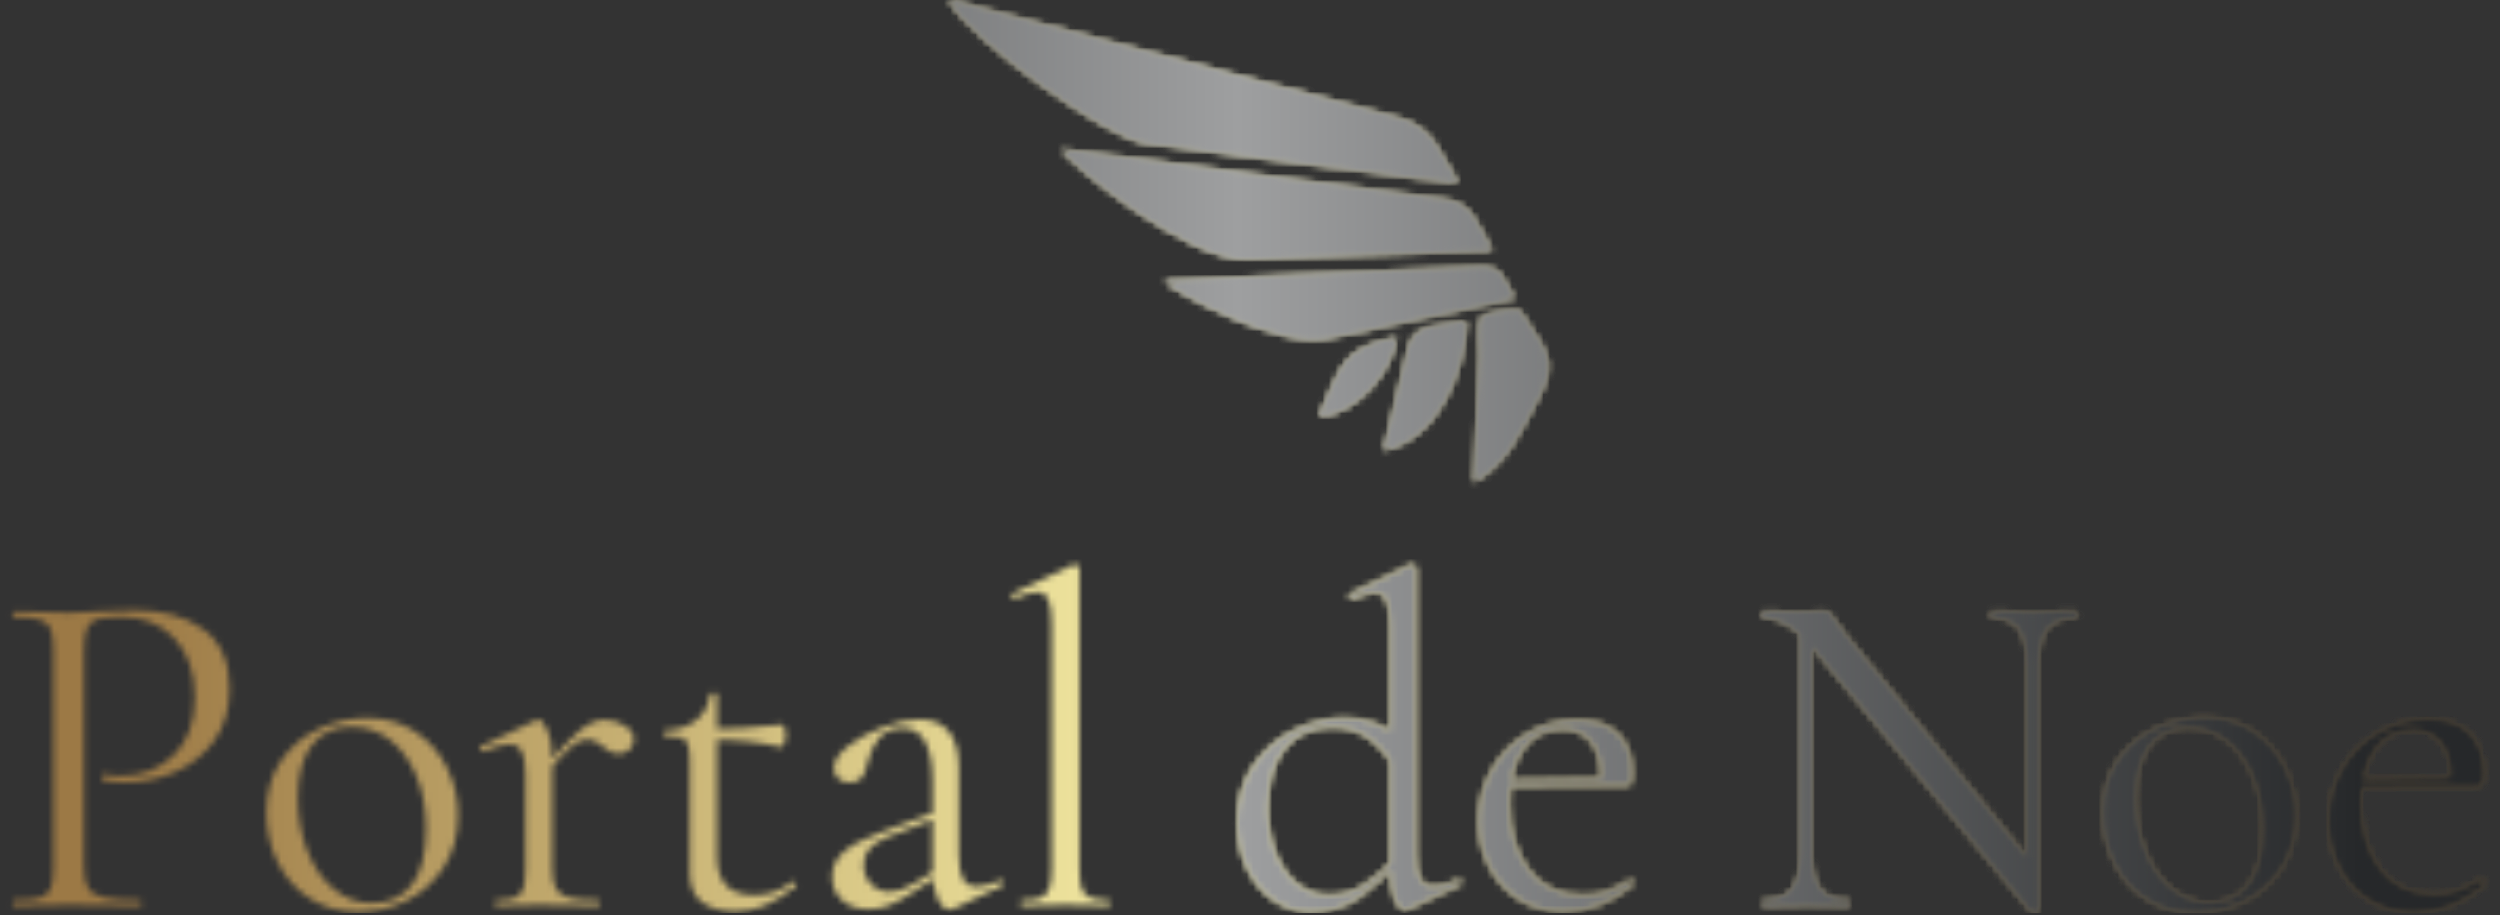 <svg xmlns="http://www.w3.org/2000/svg" version="1.1" xmlns:xlink="http://www.w3.org/1999/xlink" xmlns:svgjs="http://svgjs.dev/svgjs" width="1500" height="549" viewBox="0 0 1500 549"><rect x="0" y="0" width="1500" height="549" fill="#333333" stroke="none"/><g transform="matrix(1,0,0,1,-0.909,-0.564)"><svg viewBox="0 0 396 145" data-background-color="#000000" preserveAspectRatio="xMidYMid meet" height="549" width="1500" xmlns="http://www.w3.org/2000/svg" xmlns:xlink="http://www.w3.org/1999/xlink"><g id="tight-bounds" transform="matrix(1,0,0,1,0.24,0.149)"><svg viewBox="0 0 395.52 144.702" height="144.702" width="395.52"><g><svg viewBox="0 0 395.52 144.702" height="144.702" width="395.52"><g transform="matrix(1,0,0,1,0,89.432)"><svg viewBox="0 0 395.52 55.27" height="55.27" width="395.52"><g id="textblocktransform"><svg viewBox="0 0 395.52 55.27" height="55.27" width="395.52" id="textblock"><g><svg viewBox="0 0 395.52 55.27" height="55.27" width="395.52"><g transform="matrix(1,0,0,1,0,0)"><svg width="395.52" viewBox="2 -36.25 262.369 37.017" height="55.27" data-palette-color="url(#bff20f29-7ef3-402d-b927-55590ad42489)"><g class="wordmark-text-0" data-fill-palette-color="primary" id="text-0"></g></svg></g></svg></g></svg></g></svg></g><g transform="matrix(1,0,0,1,150.273,0)"><svg viewBox="0 0 94.973 76.384" height="76.384" width="94.973"><g><svg xmlns="http://www.w3.org/2000/svg" xmlns:xlink="http://www.w3.org/1999/xlink" version="1.1" x="0" y="0" viewBox="0 9.786 100 80.427" enable-background="new 0 0 100 100" xml:space="preserve" id="icon-0" width="94.973" height="76.384" class="icon-icon-0" data-fill-palette-color="accent"></svg></g></svg></g><g></g></svg></g><defs></defs><mask id="f332c1d5-4751-4e54-899f-a755d171e560"><g id="SvgjsG3274"><svg viewBox="0 0 395.52 144.702" height="144.702" width="395.52"><g><svg viewBox="0 0 395.52 144.702" height="144.702" width="395.52"><g transform="matrix(1,0,0,1,0,89.432)"><svg viewBox="0 0 395.52 55.27" height="55.27" width="395.52"><g id="SvgjsG3273"><svg viewBox="0 0 395.52 55.27" height="55.27" width="395.52" id="SvgjsSvg3272"><g><svg viewBox="0 0 395.52 55.27" height="55.27" width="395.52"><g transform="matrix(1,0,0,1,0,0)"><svg width="395.52" viewBox="2 -36.25 262.369 37.017" height="55.27" data-palette-color="url(#bff20f29-7ef3-402d-b927-55590ad42489)"><g class="wordmark-text-0" data-fill-palette-color="primary" id="SvgjsG3271"><path d="M9.6-4.25Q9.6-2.65 10.03-1.93 10.45-1.2 11.68-0.9 12.9-0.6 15.55-0.6L15.55-0.6Q15.7-0.6 15.7-0.3 15.7 0 15.55 0L15.55 0Q13.5 0 12.35-0.05L12.35-0.05 8-0.1 4.65-0.05Q3.7 0 2.1 0L2.1 0Q2 0 2-0.3 2-0.6 2.1-0.6L2.1-0.6Q4-0.6 4.88-0.85 5.75-1.1 6.05-1.83 6.35-2.55 6.35-4.05L6.35-4.05 6.35-27.2Q6.35-28.7 6.05-29.4 5.75-30.1 4.88-30.38 4-30.65 2.1-30.65L2.1-30.65Q2-30.65 2-30.95 2-31.25 2.1-31.25L2.1-31.25 4.6-31.2Q6.7-31.1 7.95-31.1L7.95-31.1Q9.2-31.1 10.75-31.25L10.75-31.25Q11.35-31.25 12.65-31.33 13.95-31.4 14.9-31.4L14.9-31.4Q19.5-31.4 22.28-29.35 25.05-27.3 25.05-23.1L25.05-23.1Q25.05-19.8 23.43-17.55 21.8-15.3 19.25-14.2 16.7-13.1 14-13.1L14-13.1Q12.55-13.1 11.6-13.35L11.6-13.35Q11.45-13.35 11.45-13.6L11.45-13.6Q11.45-13.75 11.53-13.9 11.6-14.05 11.7-14L11.7-14Q12.5-13.8 13.5-13.8L13.5-13.8Q16.8-13.8 19.07-15.95 21.35-18.1 21.35-22.15L21.35-22.15Q21.35-26.1 19.2-28.38 17.05-30.65 13.7-30.65L13.7-30.65Q11.9-30.65 11.1-30.45 10.3-30.25 9.95-29.53 9.6-28.8 9.6-27.1L9.6-27.1 9.6-4.25ZM38.7 0.65Q35.8 0.65 33.57-0.78 31.35-2.2 30.15-4.63 28.95-7.05 28.95-9.9L28.95-9.9Q28.95-13.15 30.52-15.43 32.1-17.7 34.57-18.82 37.05-19.95 39.6-19.95L39.6-19.95Q42.55-19.95 44.75-18.5 46.95-17.05 48.12-14.68 49.3-12.3 49.3-9.65L49.3-9.65Q49.3-6.55 47.85-4.23 46.4-1.9 43.97-0.63 41.55 0.65 38.7 0.65L38.7 0.65ZM40.15-0.3Q42.9-0.3 44.4-2.25 45.9-4.2 45.9-8.25L45.9-8.25Q45.9-11.35 44.87-13.8 43.85-16.25 42.05-17.63 40.25-19 37.95-19L37.95-19Q35.25-19 33.77-17.05 32.3-15.1 32.3-11.45L32.3-11.45Q32.3-8.4 33.3-5.85 34.3-3.3 36.1-1.8 37.9-0.3 40.15-0.3L40.15-0.3ZM58.05-14.1Q60.7-17.4 62.15-18.57 63.6-19.75 64.84-19.75L64.84-19.75Q65.95-19.75 66.95-19.15 67.95-18.55 67.95-17.7L67.95-17.7Q67.95-17.05 67.5-16.6 67.05-16.15 66.3-16.15L66.3-16.15Q65.84-16.15 65.52-16.32 65.2-16.5 64.75-16.85L64.75-16.85Q64.3-17.25 63.9-17.45 63.5-17.65 62.95-17.65L62.95-17.65Q62.2-17.65 61.3-16.9 60.4-16.15 58.25-13.55L58.25-13.55 58.05-14.1ZM53.35 0Q53.2 0 53.2-0.3 53.2-0.6 53.35-0.6L53.35-0.6Q54.7-0.6 55.35-0.88 56-1.15 56.22-1.85 56.45-2.55 56.45-4.05L56.45-4.05 56.45-13.95Q56.45-15.65 56.05-16.4 55.65-17.15 54.7-17.15L54.7-17.15Q53.9-17.15 52-16.4L52-16.4 51.9-16.4Q51.7-16.4 51.62-16.63 51.55-16.85 51.75-16.95L51.75-16.95 57.55-19.7Q57.65-19.75 57.85-19.75L57.85-19.75Q58.3-19.75 58.8-18.6 59.3-17.45 59.3-15.65L59.3-15.65 59.3-4.05Q59.3-2.55 59.67-1.85 60.05-1.15 61.05-0.88 62.05-0.6 64.15-0.6L64.15-0.6Q64.34-0.6 64.34-0.3 64.34 0 64.15 0L64.15 0Q62.55 0 61.6-0.05L61.6-0.05 57.9-0.1 55.15-0.05Q54.5 0 53.35 0L53.35 0ZM78.69 0.6Q76.59 0.6 75.24-0.35 73.89-1.3 73.89-3.5L73.89-3.5 73.89-15.25Q73.89-16.55 73.72-17.1 73.54-17.65 73.04-17.82 72.54-18 71.34-18L71.34-18Q71.14-18 71.14-18.32 71.14-18.65 71.34-18.65L71.34-18.65Q73.34-18.7 74.59-19.73 75.84-20.75 76.04-22.45L76.04-22.45Q76.04-22.6 76.44-22.6L76.44-22.6Q76.79-22.6 76.79-22.45L76.79-22.45 76.79-5.2Q76.79-1.15 80.74-1.15L80.74-1.15Q83.04-1.15 84.74-2.55L84.74-2.55 84.84-2.6Q85.04-2.6 85.14-2.38 85.24-2.15 85.09-2.05L85.09-2.05Q83.24-0.6 81.77 0 80.29 0.6 78.69 0.6L78.69 0.6ZM83.54-16.85Q80.34-17.65 75.94-17.65L75.94-17.65 75.94-18.75Q79.09-18.75 83.74-19.25L83.74-19.25Q83.84-19.25 83.97-18.88 84.09-18.5 84.09-18.05L84.09-18.05Q84.09-17.65 83.92-17.23 83.74-16.8 83.54-16.85L83.54-16.85ZM101.89 0.3Q101.69 0.4 101.49 0.4L101.49 0.4Q100.74 0.4 100.19-0.75 99.64-1.9 99.64-3.8L99.64-3.8 99.64-13.25Q99.64-18.85 96.49-18.85L96.49-18.85Q94.79-18.85 93.92-17.73 93.04-16.6 92.74-15.15L92.74-15.15Q92.54-14.2 92.17-13.65 91.79-13.1 90.84-13.1L90.84-13.1Q90.04-13.1 89.62-13.55 89.19-14 89.19-14.6L89.19-14.6Q89.19-15.8 90.74-17 92.29-18.2 94.44-19 96.59-19.8 98.29-19.8L98.29-19.8Q100.34-19.8 101.39-18.5 102.44-17.2 102.44-14.75L102.44-14.75 102.44-5.4Q102.44-3.65 102.89-2.85 103.34-2.05 104.34-2.05L104.34-2.05Q105.34-2.05 106.84-2.7L106.84-2.7 106.94-2.7Q107.14-2.7 107.19-2.48 107.24-2.25 107.04-2.15L107.04-2.15 101.89 0.3ZM92.89 0.35Q91.04 0.35 90.02-0.63 88.99-1.6 88.99-3.1L88.99-3.1Q88.99-4.6 90.19-5.7 91.39-6.8 94.14-7.8L94.14-7.8 100.14-10.05 100.29-9.4 94.99-7.35Q93.59-6.8 92.97-6.08 92.34-5.35 92.34-4.35L92.34-4.35Q92.34-3.15 93.12-2.33 93.89-1.5 95.14-1.5L95.14-1.5Q96.14-1.5 97.54-2.3L97.54-2.3 100.69-4.2 100.79-3.55 97.09-1.15Q95.84-0.35 94.89 0 93.94 0.35 92.89 0.35L92.89 0.35ZM109.14 0Q108.99 0 108.99-0.3 108.99-0.6 109.14-0.6L109.14-0.6Q110.49-0.6 111.14-0.88 111.79-1.15 112.04-1.88 112.29-2.6 112.29-4.05L112.29-4.05 112.29-29.9Q112.29-31.7 111.94-32.5 111.59-33.3 110.69-33.3L110.69-33.3Q109.94-33.3 108.39-32.6L108.39-32.6 108.29-32.6Q108.14-32.6 108.06-32.85 107.99-33.1 108.14-33.15L108.14-33.15 114.54-36.2Q114.64-36.25 114.79-36.25L114.79-36.25Q114.94-36.25 115.09-36.13 115.24-36 115.24-35.85L115.24-35.85 115.24-4.05Q115.24-2.6 115.46-1.9 115.69-1.2 116.34-0.9 116.99-0.6 118.34-0.6L118.34-0.6Q118.49-0.6 118.49-0.3 118.49 0 118.34 0L118.34 0Q117.24 0 116.54-0.05L116.54-0.05 113.74-0.1 111.04-0.05Q110.34 0 109.14 0L109.14 0Z" fill="white"></path><path d="M139.79 0.65Q137.69 0.65 135.91-0.55 134.14-1.75 133.06-3.93 131.99-6.1 131.99-8.9L131.99-8.9Q131.99-12.45 133.74-14.95 135.49-17.45 138.14-18.7 140.79-19.95 143.39-19.95L143.39-19.95Q146.84-19.95 149.49-17.7L149.49-17.7 148.94-14.35Q147.59-16.55 145.99-17.75 144.39-18.95 142.04-18.95L142.04-18.95Q138.89-18.95 137.06-16.73 135.24-14.5 135.24-10.4L135.24-10.4Q135.24-7.65 136.09-5.55 136.94-3.45 138.41-2.3 139.89-1.15 141.74-1.15L141.74-1.15Q143.79-1.15 145.49-2.25 147.19-3.35 149.04-5.4L149.04-5.4 149.44-5.05Q147.14-2.45 144.94-0.9 142.74 0.65 139.79 0.65L139.79 0.65ZM150.99-5.5Q150.99-3.7 151.41-2.9 151.84-2.1 152.79-2.1L152.79-2.1Q154.24-2.1 155.39-2.8L155.39-2.8 155.49-2.85Q155.69-2.85 155.76-2.6 155.84-2.35 155.69-2.25L155.69-2.25 150.19 0.35Q149.99 0.45 149.79 0.45L149.79 0.45Q149.14 0.45 148.66-0.75 148.19-1.95 148.19-4.05L148.19-4.05 148.19-29.85Q148.19-31.65 147.81-32.45 147.44-33.25 146.54-33.25L146.54-33.25Q145.89-33.25 144.24-32.55L144.24-32.55 144.14-32.55Q143.94-32.55 143.86-32.77 143.79-33 143.94-33.1L143.94-33.1 150.29-36.2Q150.39-36.25 150.54-36.25L150.54-36.25Q150.69-36.25 150.84-36.13 150.99-36 150.99-35.85L150.99-35.85 150.99-5.5ZM166.74 0.6Q163.83 0.6 161.79-0.75 159.74-2.1 158.66-4.3 157.58-6.5 157.58-9L157.58-9Q157.58-11.95 158.99-14.43 160.39-16.9 162.81-18.32 165.24-19.75 168.14-19.75L168.14-19.75Q170.94-19.75 172.44-18.25 173.94-16.75 173.94-14.05L173.94-14.05Q173.94-13.35 173.81-13.05 173.69-12.75 173.33-12.75L173.33-12.75 170.54-12.75 170.58-13.65Q170.58-16.15 169.49-17.45 168.39-18.75 166.49-18.75L166.49-18.75Q163.83-18.75 162.36-16.65 160.89-14.55 160.89-10.9L160.89-10.9Q160.89-6.55 162.94-3.85 164.99-1.15 168.69-1.15L168.69-1.15Q170.19-1.15 171.26-1.55 172.33-1.95 173.69-2.8L173.69-2.8 173.74-2.8Q173.89-2.8 174.01-2.63 174.14-2.45 174.04-2.3L174.04-2.3Q170.64 0.6 166.74 0.6L166.74 0.6ZM159.99-12.7L159.94-13.35 171.29-13.55 171.29-12.75 159.99-12.7Z" fill="black"></path><path d="M191.783-5.45L191.783-30.1 192.933-30 192.933-5.45Q192.933-2.85 193.853-1.73 194.783-0.6 196.833-0.6L196.833-0.6Q196.983-0.6 196.983-0.3 196.983 0 196.833 0L196.833 0Q195.583 0 194.933-0.05L194.933-0.05 192.433-0.1 189.883-0.05Q189.183 0 187.833 0L187.833 0Q187.733 0 187.733-0.3 187.733-0.6 187.833-0.6L187.833-0.6Q189.983-0.6 190.883-1.73 191.783-2.85 191.783-5.45L191.783-5.45ZM216.983 0.6Q216.983 0.7 216.733 0.75 216.483 0.8 216.383 0.7L216.383 0.7 193.383-27.15Q191.783-29.1 190.453-29.88 189.133-30.65 187.833-30.65L187.833-30.65Q187.683-30.65 187.683-30.95 187.683-31.25 187.833-31.25L187.833-31.25 189.683-31.2Q190.283-31.15 191.333-31.15L191.333-31.15Q192.433-31.15 193.133-31.2 193.833-31.25 194.233-31.25L194.233-31.25Q194.583-31.25 194.803-31.08 195.033-30.9 195.333-30.35L195.333-30.35Q195.933-29.45 196.583-28.65L196.583-28.65 216.583-4.1 216.983 0.6ZM216.983-25.75L216.983 0.6 215.833-0.95 215.833-25.75Q215.833-28.35 214.953-29.5 214.083-30.65 212.033-30.65L212.033-30.65Q211.933-30.65 211.933-30.95 211.933-31.25 212.033-31.25L212.033-31.25 213.983-31.2Q215.483-31.1 216.433-31.1L216.433-31.1Q217.333-31.1 218.933-31.2L218.933-31.2 220.983-31.25Q221.133-31.25 221.133-30.95 221.133-30.65 220.983-30.65L220.983-30.65Q218.883-30.65 217.933-29.5 216.983-28.35 216.983-25.75L216.983-25.75ZM233.673 0.65Q230.783 0.65 228.553-0.78 226.333-2.2 225.133-4.63 223.923-7.05 223.923-9.9L223.923-9.9Q223.923-13.15 225.503-15.43 227.083-17.7 229.553-18.82 232.033-19.95 234.583-19.95L234.583-19.95Q237.533-19.95 239.733-18.5 241.923-17.05 243.103-14.68 244.283-12.3 244.283-9.65L244.283-9.65Q244.283-6.55 242.833-4.23 241.383-1.9 238.953-0.63 236.533 0.65 233.673 0.65L233.673 0.65ZM235.133-0.3Q237.883-0.3 239.383-2.25 240.883-4.2 240.883-8.25L240.883-8.25Q240.883-11.35 239.853-13.8 238.833-16.25 237.033-17.63 235.233-19 232.923-19L232.923-19Q230.233-19 228.753-17.05 227.283-15.1 227.283-11.45L227.283-11.45Q227.283-8.4 228.283-5.85 229.283-3.3 231.083-1.8 232.883-0.3 235.133-0.3L235.133-0.3ZM257.023 0.6Q254.123 0.6 252.073-0.75 250.023-2.1 248.953-4.3 247.873-6.5 247.873-9L247.873-9Q247.873-11.95 249.273-14.43 250.673-16.9 253.103-18.32 255.523-19.75 258.423-19.75L258.423-19.75Q261.223-19.75 262.723-18.25 264.223-16.75 264.223-14.05L264.223-14.05Q264.223-13.35 264.103-13.05 263.973-12.75 263.623-12.75L263.623-12.75 260.823-12.75 260.873-13.65Q260.873-16.15 259.773-17.45 258.673-18.75 256.773-18.75L256.773-18.75Q254.123-18.75 252.653-16.65 251.173-14.55 251.173-10.9L251.173-10.9Q251.173-6.55 253.223-3.85 255.273-1.15 258.973-1.15L258.973-1.15Q260.473-1.15 261.553-1.55 262.623-1.95 263.973-2.8L263.973-2.8 264.023-2.8Q264.173-2.8 264.303-2.63 264.423-2.45 264.323-2.3L264.323-2.3Q260.923 0.6 257.023 0.6L257.023 0.6ZM250.273-12.7L250.223-13.35 261.573-13.55 261.573-12.75 250.273-12.7Z" fill="black"></path></g></svg></g></svg></g></svg></g></svg></g><g transform="matrix(1,0,0,1,150.273,0)"><svg viewBox="0 0 94.973 76.384" height="76.384" width="94.973"><g><svg xmlns="http://www.w3.org/2000/svg" xmlns:xlink="http://www.w3.org/1999/xlink" version="1.1" x="0" y="0" viewBox="0 9.786 100 80.427" enable-background="new 0 0 100 100" xml:space="preserve" id="SvgjsSvg3270" width="94.973" height="76.384" class="icon-icon-0" data-fill-palette-color="accent"><path d="M49.942 52.994L90.595 51.529C88.068 47.352 87.436 43.698 82.606 43.068 75.377 42.128 68.148 41.185 60.918 40.242L18.843 34.762C20.101 36.792 39.724 53.361 49.942 52.994" fill="black"></path><path d="M0 9.786C4.391 17.043 26.615 32.858 32.953 33.672 50.283 35.903 67.61 38.132 84.939 40.36 81.546 34.753 80.759 31.01 74.627 29.401L47.91 22.378C31.94 18.182 15.97 13.984 0 9.786" fill="black"></path><path d="M63.108 66.207L94.349 59.547C92.321 56.201 92.315 54.188 88.522 54.358 82.364 54.631 76.208 54.907 70.051 55.18 58.708 55.686 47.365 56.194 36.023 56.698 37.298 58.064 54.94 67.947 63.108 66.207" fill="black"></path><path d="M87.682 90.213C93.407 86.494 94.944 82.492 98.201 76.406 101.852 69.582 99.458 68.562 95.38 61.81 94.963 61.122 89.538 62.042 88.927 62.714 88.182 63.532 88.679 68.169 88.633 69.21z" fill="black"></path><path d="M86.35 63.447C82.555 64.256 77.746 63.638 76.778 67.676L72.658 84.887C81.904 82.678 86.028 71.582 86.35 63.447" fill="black"></path><path d="M74.666 66.121C65.518 68.074 65.71 70.732 61.787 79.301 68.007 78.711 73.811 71.941 74.666 66.121" fill="black"></path></svg></g></svg></g><g></g></svg></g><defs><mask></mask></defs></svg><rect width="395.52" height="144.702" fill="black" stroke="none" visibility="hidden"></rect></g></mask><linearGradient x1="0.054" x2="0.941" y1="0.5" y2="0.5" id="bff20f29-7ef3-402d-b927-55590ad42489"><stop stop-color="#9c7945" offset="0"></stop><stop stop-color="#faf3aa" offset="0.498"></stop><stop stop-color="#9c7945" offset="1"></stop></linearGradient><rect width="395.52" height="144.702" fill="url(#bff20f29-7ef3-402d-b927-55590ad42489)" mask="url(#f332c1d5-4751-4e54-899f-a755d171e560)" data-fill-palette-color="primary"></rect><mask id="94acc9a9-b279-43bd-a0ec-e915f87b9ada"><g id="SvgjsG3284"><svg viewBox="0 0 395.52 144.702" height="144.702" width="395.52"><g><svg viewBox="0 0 395.52 144.702" height="144.702" width="395.52"><g transform="matrix(1,0,0,1,0,89.432)"><svg viewBox="0 0 395.52 55.27" height="55.27" width="395.52"><g id="SvgjsG3283"><svg viewBox="0 0 395.52 55.27" height="55.27" width="395.52" id="SvgjsSvg3282"><g><svg viewBox="0 0 395.52 55.27" height="55.27" width="395.52"><g transform="matrix(1,0,0,1,0,0)"><svg width="395.52" viewBox="2 -36.25 262.369 37.017" height="55.27" data-palette-color="url(#bff20f29-7ef3-402d-b927-55590ad42489)"><g class="wordmark-text-0" data-fill-palette-color="primary" id="SvgjsG3281"><path d="M139.79 0.65Q137.69 0.65 135.91-0.55 134.14-1.75 133.06-3.93 131.99-6.1 131.99-8.9L131.99-8.9Q131.99-12.45 133.74-14.95 135.49-17.45 138.14-18.7 140.79-19.95 143.39-19.95L143.39-19.95Q146.84-19.95 149.49-17.7L149.49-17.7 148.94-14.35Q147.59-16.55 145.99-17.75 144.39-18.95 142.04-18.95L142.04-18.95Q138.89-18.95 137.06-16.73 135.24-14.5 135.24-10.4L135.24-10.4Q135.24-7.65 136.09-5.55 136.94-3.45 138.41-2.3 139.89-1.15 141.74-1.15L141.74-1.15Q143.79-1.15 145.49-2.25 147.19-3.35 149.04-5.4L149.04-5.4 149.44-5.05Q147.14-2.45 144.94-0.9 142.74 0.65 139.79 0.65L139.79 0.65ZM150.99-5.5Q150.99-3.7 151.41-2.9 151.84-2.1 152.79-2.1L152.79-2.1Q154.24-2.1 155.39-2.8L155.39-2.8 155.49-2.85Q155.69-2.85 155.76-2.6 155.84-2.35 155.69-2.25L155.69-2.25 150.19 0.35Q149.99 0.45 149.79 0.45L149.79 0.45Q149.14 0.45 148.66-0.75 148.19-1.95 148.19-4.05L148.19-4.05 148.19-29.85Q148.19-31.65 147.81-32.45 147.44-33.25 146.54-33.25L146.54-33.25Q145.89-33.25 144.24-32.55L144.24-32.55 144.14-32.55Q143.94-32.55 143.86-32.77 143.79-33 143.94-33.1L143.94-33.1 150.29-36.2Q150.39-36.25 150.54-36.25L150.54-36.25Q150.69-36.25 150.84-36.13 150.99-36 150.99-35.85L150.99-35.85 150.99-5.5ZM166.74 0.6Q163.83 0.6 161.79-0.75 159.74-2.1 158.66-4.3 157.58-6.5 157.58-9L157.58-9Q157.58-11.95 158.99-14.43 160.39-16.9 162.81-18.32 165.24-19.75 168.14-19.75L168.14-19.75Q170.94-19.75 172.44-18.25 173.94-16.75 173.94-14.05L173.94-14.05Q173.94-13.35 173.81-13.05 173.69-12.75 173.33-12.75L173.33-12.75 170.54-12.75 170.58-13.65Q170.58-16.15 169.49-17.45 168.39-18.75 166.49-18.75L166.49-18.75Q163.83-18.75 162.36-16.65 160.89-14.55 160.89-10.9L160.89-10.9Q160.89-6.55 162.94-3.85 164.99-1.15 168.69-1.15L168.69-1.15Q170.19-1.15 171.26-1.55 172.33-1.95 173.69-2.8L173.69-2.8 173.74-2.8Q173.89-2.8 174.01-2.63 174.14-2.45 174.04-2.3L174.04-2.3Q170.64 0.6 166.74 0.6L166.74 0.6ZM159.99-12.7L159.94-13.35 171.29-13.55 171.29-12.75 159.99-12.7Z" fill="white"></path><path d="M191.783-5.45L191.783-30.1 192.933-30 192.933-5.45Q192.933-2.85 193.853-1.73 194.783-0.6 196.833-0.6L196.833-0.6Q196.983-0.6 196.983-0.3 196.983 0 196.833 0L196.833 0Q195.583 0 194.933-0.05L194.933-0.05 192.433-0.1 189.883-0.05Q189.183 0 187.833 0L187.833 0Q187.733 0 187.733-0.3 187.733-0.6 187.833-0.6L187.833-0.6Q189.983-0.6 190.883-1.73 191.783-2.85 191.783-5.45L191.783-5.45ZM216.983 0.6Q216.983 0.7 216.733 0.75 216.483 0.8 216.383 0.7L216.383 0.7 193.383-27.15Q191.783-29.1 190.453-29.88 189.133-30.65 187.833-30.65L187.833-30.65Q187.683-30.65 187.683-30.95 187.683-31.25 187.833-31.25L187.833-31.25 189.683-31.2Q190.283-31.15 191.333-31.15L191.333-31.15Q192.433-31.15 193.133-31.2 193.833-31.25 194.233-31.25L194.233-31.25Q194.583-31.25 194.803-31.08 195.033-30.9 195.333-30.35L195.333-30.35Q195.933-29.45 196.583-28.65L196.583-28.65 216.583-4.1 216.983 0.6ZM216.983-25.75L216.983 0.6 215.833-0.95 215.833-25.75Q215.833-28.35 214.953-29.5 214.083-30.65 212.033-30.65L212.033-30.65Q211.933-30.65 211.933-30.95 211.933-31.25 212.033-31.25L212.033-31.25 213.983-31.2Q215.483-31.1 216.433-31.1L216.433-31.1Q217.333-31.1 218.933-31.2L218.933-31.2 220.983-31.25Q221.133-31.25 221.133-30.95 221.133-30.65 220.983-30.65L220.983-30.65Q218.883-30.65 217.933-29.5 216.983-28.35 216.983-25.75L216.983-25.75ZM233.673 0.65Q230.783 0.65 228.553-0.78 226.333-2.2 225.133-4.63 223.923-7.05 223.923-9.9L223.923-9.9Q223.923-13.15 225.503-15.43 227.083-17.7 229.553-18.82 232.033-19.95 234.583-19.95L234.583-19.95Q237.533-19.95 239.733-18.5 241.923-17.05 243.103-14.68 244.283-12.3 244.283-9.65L244.283-9.65Q244.283-6.55 242.833-4.23 241.383-1.9 238.953-0.63 236.533 0.65 233.673 0.65L233.673 0.65ZM235.133-0.3Q237.883-0.3 239.383-2.25 240.883-4.2 240.883-8.25L240.883-8.25Q240.883-11.35 239.853-13.8 238.833-16.25 237.033-17.63 235.233-19 232.923-19L232.923-19Q230.233-19 228.753-17.05 227.283-15.1 227.283-11.45L227.283-11.45Q227.283-8.4 228.283-5.85 229.283-3.3 231.083-1.8 232.883-0.3 235.133-0.3L235.133-0.3ZM257.023 0.6Q254.123 0.6 252.073-0.75 250.023-2.1 248.953-4.3 247.873-6.5 247.873-9L247.873-9Q247.873-11.95 249.273-14.43 250.673-16.9 253.103-18.32 255.523-19.75 258.423-19.75L258.423-19.75Q261.223-19.75 262.723-18.25 264.223-16.75 264.223-14.05L264.223-14.05Q264.223-13.35 264.103-13.05 263.973-12.75 263.623-12.75L263.623-12.75 260.823-12.75 260.873-13.65Q260.873-16.15 259.773-17.45 258.673-18.75 256.773-18.75L256.773-18.75Q254.123-18.75 252.653-16.65 251.173-14.55 251.173-10.9L251.173-10.9Q251.173-6.55 253.223-3.85 255.273-1.15 258.973-1.15L258.973-1.15Q260.473-1.15 261.553-1.55 262.623-1.95 263.973-2.8L263.973-2.8 264.023-2.8Q264.173-2.8 264.303-2.63 264.423-2.45 264.323-2.3L264.323-2.3Q260.923 0.6 257.023 0.6L257.023 0.6ZM250.273-12.7L250.223-13.35 261.573-13.55 261.573-12.75 250.273-12.7Z" fill="black"></path></g></svg></g></svg></g></svg></g></svg></g><g transform="matrix(1,0,0,1,150.273,0)"><svg viewBox="0 0 94.973 76.384" height="76.384" width="94.973"><g><svg xmlns="http://www.w3.org/2000/svg" xmlns:xlink="http://www.w3.org/1999/xlink" version="1.1" x="0" y="0" viewBox="0 9.786 100 80.427" enable-background="new 0 0 100 100" xml:space="preserve" id="SvgjsSvg3280" width="94.973" height="76.384" class="icon-icon-0" data-fill-palette-color="accent"><path d="M49.942 52.994L90.595 51.529C88.068 47.352 87.436 43.698 82.606 43.068 75.377 42.128 68.148 41.185 60.918 40.242L18.843 34.762C20.101 36.792 39.724 53.361 49.942 52.994" fill="black"></path><path d="M0 9.786C4.391 17.043 26.615 32.858 32.953 33.672 50.283 35.903 67.61 38.132 84.939 40.36 81.546 34.753 80.759 31.01 74.627 29.401L47.91 22.378C31.94 18.182 15.97 13.984 0 9.786" fill="black"></path><path d="M63.108 66.207L94.349 59.547C92.321 56.201 92.315 54.188 88.522 54.358 82.364 54.631 76.208 54.907 70.051 55.18 58.708 55.686 47.365 56.194 36.023 56.698 37.298 58.064 54.94 67.947 63.108 66.207" fill="black"></path><path d="M87.682 90.213C93.407 86.494 94.944 82.492 98.201 76.406 101.852 69.582 99.458 68.562 95.38 61.81 94.963 61.122 89.538 62.042 88.927 62.714 88.182 63.532 88.679 68.169 88.633 69.21z" fill="black"></path><path d="M86.35 63.447C82.555 64.256 77.746 63.638 76.778 67.676L72.658 84.887C81.904 82.678 86.028 71.582 86.35 63.447" fill="black"></path><path d="M74.666 66.121C65.518 68.074 65.71 70.732 61.787 79.301 68.007 78.711 73.811 71.941 74.666 66.121" fill="black"></path></svg></g></svg></g><g></g></svg></g><defs><mask></mask></defs><mask><g id="SvgjsG3279"><svg viewBox="0 0 395.52 144.702" height="144.702" width="395.52"><g><svg viewBox="0 0 395.52 144.702" height="144.702" width="395.52"><g transform="matrix(1,0,0,1,0,89.432)"><svg viewBox="0 0 395.52 55.27" height="55.27" width="395.52"><g id="SvgjsG3278"><svg viewBox="0 0 395.52 55.27" height="55.27" width="395.52" id="SvgjsSvg3277"><g><svg viewBox="0 0 395.52 55.27" height="55.27" width="395.52"><g transform="matrix(1,0,0,1,0,0)"><svg width="395.52" viewBox="2 -36.25 262.369 37.017" height="55.27" data-palette-color="url(#bff20f29-7ef3-402d-b927-55590ad42489)"><g class="wordmark-text-0" data-fill-palette-color="primary" id="SvgjsG3276"><path d="M9.6-4.25Q9.6-2.65 10.03-1.93 10.45-1.2 11.68-0.9 12.9-0.6 15.55-0.6L15.55-0.6Q15.7-0.6 15.7-0.3 15.7 0 15.55 0L15.55 0Q13.5 0 12.35-0.05L12.35-0.05 8-0.1 4.65-0.05Q3.7 0 2.1 0L2.1 0Q2 0 2-0.3 2-0.6 2.1-0.6L2.1-0.6Q4-0.6 4.88-0.85 5.75-1.1 6.05-1.83 6.35-2.55 6.35-4.05L6.35-4.05 6.35-27.2Q6.35-28.7 6.05-29.4 5.75-30.1 4.88-30.38 4-30.65 2.1-30.65L2.1-30.65Q2-30.65 2-30.95 2-31.25 2.1-31.25L2.1-31.25 4.6-31.2Q6.7-31.1 7.95-31.1L7.95-31.1Q9.2-31.1 10.75-31.25L10.75-31.25Q11.35-31.25 12.65-31.33 13.95-31.4 14.9-31.4L14.9-31.4Q19.5-31.4 22.28-29.35 25.05-27.3 25.05-23.1L25.05-23.1Q25.05-19.8 23.43-17.55 21.8-15.3 19.25-14.2 16.7-13.1 14-13.1L14-13.1Q12.55-13.1 11.6-13.35L11.6-13.35Q11.45-13.35 11.45-13.6L11.45-13.6Q11.45-13.75 11.53-13.9 11.6-14.05 11.7-14L11.7-14Q12.5-13.8 13.5-13.8L13.5-13.8Q16.8-13.8 19.07-15.95 21.35-18.1 21.35-22.15L21.35-22.15Q21.35-26.1 19.2-28.38 17.05-30.65 13.7-30.65L13.7-30.65Q11.9-30.65 11.1-30.45 10.3-30.25 9.95-29.53 9.6-28.8 9.6-27.1L9.6-27.1 9.6-4.25ZM38.7 0.65Q35.8 0.65 33.57-0.78 31.35-2.2 30.15-4.63 28.95-7.05 28.95-9.9L28.95-9.9Q28.95-13.15 30.52-15.43 32.1-17.7 34.57-18.82 37.05-19.95 39.6-19.95L39.6-19.95Q42.55-19.95 44.75-18.5 46.95-17.05 48.12-14.68 49.3-12.3 49.3-9.65L49.3-9.65Q49.3-6.55 47.85-4.23 46.4-1.9 43.97-0.63 41.55 0.65 38.7 0.65L38.7 0.65ZM40.15-0.3Q42.9-0.3 44.4-2.25 45.9-4.2 45.9-8.25L45.9-8.25Q45.9-11.35 44.87-13.8 43.85-16.25 42.05-17.63 40.25-19 37.95-19L37.95-19Q35.25-19 33.77-17.05 32.3-15.1 32.3-11.45L32.3-11.45Q32.3-8.4 33.3-5.85 34.3-3.3 36.1-1.8 37.9-0.3 40.15-0.3L40.15-0.3ZM58.05-14.1Q60.7-17.4 62.15-18.57 63.6-19.75 64.84-19.75L64.84-19.75Q65.95-19.75 66.95-19.15 67.95-18.55 67.95-17.7L67.95-17.7Q67.95-17.05 67.5-16.6 67.05-16.15 66.3-16.15L66.3-16.15Q65.84-16.15 65.52-16.32 65.2-16.5 64.75-16.85L64.75-16.85Q64.3-17.25 63.9-17.45 63.5-17.65 62.95-17.65L62.95-17.65Q62.2-17.65 61.3-16.9 60.4-16.15 58.25-13.55L58.25-13.55 58.05-14.1ZM53.35 0Q53.2 0 53.2-0.3 53.2-0.6 53.35-0.6L53.35-0.6Q54.7-0.6 55.35-0.88 56-1.15 56.22-1.85 56.45-2.55 56.45-4.05L56.45-4.05 56.45-13.95Q56.45-15.65 56.05-16.4 55.65-17.15 54.7-17.15L54.7-17.15Q53.9-17.15 52-16.4L52-16.4 51.9-16.4Q51.7-16.4 51.62-16.63 51.55-16.85 51.75-16.95L51.75-16.95 57.55-19.7Q57.65-19.75 57.85-19.75L57.85-19.75Q58.3-19.75 58.8-18.6 59.3-17.45 59.3-15.65L59.3-15.65 59.3-4.05Q59.3-2.55 59.67-1.85 60.05-1.15 61.05-0.88 62.05-0.6 64.15-0.6L64.15-0.6Q64.34-0.6 64.34-0.3 64.34 0 64.15 0L64.15 0Q62.55 0 61.6-0.05L61.6-0.05 57.9-0.1 55.15-0.05Q54.5 0 53.35 0L53.35 0ZM78.69 0.6Q76.59 0.6 75.24-0.35 73.89-1.3 73.89-3.5L73.89-3.5 73.89-15.25Q73.89-16.55 73.72-17.1 73.54-17.65 73.04-17.82 72.54-18 71.34-18L71.34-18Q71.14-18 71.14-18.32 71.14-18.65 71.34-18.65L71.34-18.65Q73.34-18.7 74.59-19.73 75.84-20.75 76.04-22.45L76.04-22.45Q76.04-22.6 76.44-22.6L76.44-22.6Q76.79-22.6 76.79-22.45L76.79-22.45 76.79-5.2Q76.79-1.15 80.74-1.15L80.74-1.15Q83.04-1.15 84.74-2.55L84.74-2.55 84.84-2.6Q85.04-2.6 85.14-2.38 85.24-2.15 85.09-2.05L85.09-2.05Q83.24-0.6 81.77 0 80.29 0.6 78.69 0.6L78.69 0.6ZM83.54-16.85Q80.34-17.65 75.94-17.65L75.94-17.65 75.94-18.75Q79.09-18.75 83.74-19.25L83.74-19.25Q83.84-19.25 83.97-18.88 84.09-18.5 84.09-18.05L84.09-18.05Q84.09-17.65 83.92-17.23 83.74-16.8 83.54-16.85L83.54-16.85ZM101.89 0.3Q101.69 0.4 101.49 0.4L101.49 0.4Q100.74 0.4 100.19-0.75 99.64-1.9 99.64-3.8L99.64-3.8 99.64-13.25Q99.64-18.85 96.49-18.85L96.49-18.85Q94.79-18.85 93.92-17.73 93.04-16.6 92.74-15.15L92.74-15.15Q92.54-14.2 92.17-13.65 91.79-13.1 90.84-13.1L90.84-13.1Q90.04-13.1 89.62-13.55 89.19-14 89.19-14.6L89.19-14.6Q89.19-15.8 90.74-17 92.29-18.2 94.44-19 96.59-19.8 98.29-19.8L98.29-19.8Q100.34-19.8 101.39-18.5 102.44-17.2 102.44-14.75L102.44-14.75 102.44-5.4Q102.44-3.65 102.89-2.85 103.34-2.05 104.34-2.05L104.34-2.05Q105.34-2.05 106.84-2.7L106.84-2.7 106.94-2.7Q107.14-2.7 107.19-2.48 107.24-2.25 107.04-2.15L107.04-2.15 101.89 0.3ZM92.89 0.35Q91.04 0.35 90.02-0.63 88.99-1.6 88.99-3.1L88.99-3.1Q88.99-4.6 90.19-5.7 91.39-6.8 94.14-7.8L94.14-7.8 100.14-10.05 100.29-9.4 94.99-7.35Q93.59-6.8 92.97-6.08 92.34-5.35 92.34-4.35L92.34-4.35Q92.34-3.15 93.12-2.33 93.89-1.5 95.14-1.5L95.14-1.5Q96.14-1.5 97.54-2.3L97.54-2.3 100.69-4.2 100.79-3.55 97.09-1.15Q95.84-0.35 94.89 0 93.94 0.35 92.89 0.35L92.89 0.35ZM109.14 0Q108.99 0 108.99-0.3 108.99-0.6 109.14-0.6L109.14-0.6Q110.49-0.6 111.14-0.88 111.79-1.15 112.04-1.88 112.29-2.6 112.29-4.05L112.29-4.05 112.29-29.9Q112.29-31.7 111.94-32.5 111.59-33.3 110.69-33.3L110.69-33.3Q109.94-33.3 108.39-32.6L108.39-32.6 108.29-32.6Q108.14-32.6 108.06-32.85 107.99-33.1 108.14-33.15L108.14-33.15 114.54-36.2Q114.64-36.25 114.79-36.25L114.79-36.25Q114.94-36.25 115.09-36.13 115.24-36 115.24-35.85L115.24-35.85 115.24-4.05Q115.24-2.6 115.46-1.9 115.69-1.2 116.34-0.9 116.99-0.6 118.34-0.6L118.34-0.6Q118.49-0.6 118.49-0.3 118.49 0 118.34 0L118.34 0Q117.24 0 116.54-0.05L116.54-0.05 113.74-0.1 111.04-0.05Q110.34 0 109.14 0L109.14 0Z" fill="black"></path><path d="M139.79 0.65Q137.69 0.65 135.91-0.55 134.14-1.75 133.06-3.93 131.99-6.1 131.99-8.9L131.99-8.9Q131.99-12.45 133.74-14.95 135.49-17.45 138.14-18.7 140.79-19.95 143.39-19.95L143.39-19.95Q146.84-19.95 149.49-17.7L149.49-17.7 148.94-14.35Q147.59-16.55 145.99-17.75 144.39-18.95 142.04-18.95L142.04-18.95Q138.89-18.95 137.06-16.73 135.24-14.5 135.24-10.4L135.24-10.4Q135.24-7.65 136.09-5.55 136.94-3.45 138.41-2.3 139.89-1.15 141.74-1.15L141.74-1.15Q143.79-1.15 145.49-2.25 147.19-3.35 149.04-5.4L149.04-5.4 149.44-5.05Q147.14-2.45 144.94-0.9 142.74 0.65 139.79 0.65L139.79 0.65ZM150.99-5.5Q150.99-3.7 151.41-2.9 151.84-2.1 152.79-2.1L152.79-2.1Q154.24-2.1 155.39-2.8L155.39-2.8 155.49-2.85Q155.69-2.85 155.76-2.6 155.84-2.35 155.69-2.25L155.69-2.25 150.19 0.35Q149.99 0.45 149.79 0.45L149.79 0.45Q149.14 0.45 148.66-0.75 148.19-1.95 148.19-4.05L148.19-4.05 148.19-29.85Q148.19-31.65 147.81-32.45 147.44-33.25 146.54-33.25L146.54-33.25Q145.89-33.25 144.24-32.55L144.24-32.55 144.14-32.55Q143.94-32.55 143.86-32.77 143.79-33 143.94-33.1L143.94-33.1 150.29-36.2Q150.39-36.25 150.54-36.25L150.54-36.25Q150.69-36.25 150.84-36.13 150.99-36 150.99-35.85L150.99-35.85 150.99-5.5ZM166.74 0.6Q163.83 0.6 161.79-0.75 159.74-2.1 158.66-4.3 157.58-6.5 157.58-9L157.58-9Q157.58-11.95 158.99-14.43 160.39-16.9 162.81-18.32 165.24-19.75 168.14-19.75L168.14-19.75Q170.94-19.75 172.44-18.25 173.94-16.75 173.94-14.05L173.94-14.05Q173.94-13.35 173.81-13.05 173.69-12.75 173.33-12.75L173.33-12.75 170.54-12.75 170.58-13.65Q170.58-16.15 169.49-17.45 168.39-18.75 166.49-18.75L166.49-18.75Q163.83-18.75 162.36-16.65 160.89-14.55 160.89-10.9L160.89-10.9Q160.89-6.55 162.94-3.85 164.99-1.15 168.69-1.15L168.69-1.15Q170.19-1.15 171.26-1.55 172.33-1.95 173.69-2.8L173.69-2.8 173.74-2.8Q173.89-2.8 174.01-2.63 174.14-2.45 174.04-2.3L174.04-2.3Q170.64 0.6 166.74 0.6L166.74 0.6ZM159.99-12.7L159.94-13.35 171.29-13.55 171.29-12.75 159.99-12.7Z" fill="black"></path><path d="M191.783-5.45L191.783-30.1 192.933-30 192.933-5.45Q192.933-2.85 193.853-1.73 194.783-0.6 196.833-0.6L196.833-0.6Q196.983-0.6 196.983-0.3 196.983 0 196.833 0L196.833 0Q195.583 0 194.933-0.05L194.933-0.05 192.433-0.1 189.883-0.05Q189.183 0 187.833 0L187.833 0Q187.733 0 187.733-0.3 187.733-0.6 187.833-0.6L187.833-0.6Q189.983-0.6 190.883-1.73 191.783-2.85 191.783-5.45L191.783-5.45ZM216.983 0.6Q216.983 0.7 216.733 0.75 216.483 0.8 216.383 0.7L216.383 0.7 193.383-27.15Q191.783-29.1 190.453-29.88 189.133-30.65 187.833-30.65L187.833-30.65Q187.683-30.65 187.683-30.95 187.683-31.25 187.833-31.25L187.833-31.25 189.683-31.2Q190.283-31.15 191.333-31.15L191.333-31.15Q192.433-31.15 193.133-31.2 193.833-31.25 194.233-31.25L194.233-31.25Q194.583-31.25 194.803-31.08 195.033-30.9 195.333-30.35L195.333-30.35Q195.933-29.45 196.583-28.65L196.583-28.65 216.583-4.1 216.983 0.6ZM216.983-25.75L216.983 0.6 215.833-0.95 215.833-25.75Q215.833-28.35 214.953-29.5 214.083-30.65 212.033-30.65L212.033-30.65Q211.933-30.65 211.933-30.95 211.933-31.25 212.033-31.25L212.033-31.25 213.983-31.2Q215.483-31.1 216.433-31.1L216.433-31.1Q217.333-31.1 218.933-31.2L218.933-31.2 220.983-31.25Q221.133-31.25 221.133-30.95 221.133-30.65 220.983-30.65L220.983-30.65Q218.883-30.65 217.933-29.5 216.983-28.35 216.983-25.75L216.983-25.75ZM233.673 0.65Q230.783 0.65 228.553-0.78 226.333-2.2 225.133-4.63 223.923-7.05 223.923-9.9L223.923-9.9Q223.923-13.15 225.503-15.43 227.083-17.7 229.553-18.82 232.033-19.95 234.583-19.95L234.583-19.95Q237.533-19.95 239.733-18.5 241.923-17.05 243.103-14.68 244.283-12.3 244.283-9.65L244.283-9.65Q244.283-6.55 242.833-4.23 241.383-1.9 238.953-0.63 236.533 0.65 233.673 0.65L233.673 0.65ZM235.133-0.3Q237.883-0.3 239.383-2.25 240.883-4.2 240.883-8.25L240.883-8.25Q240.883-11.35 239.853-13.8 238.833-16.25 237.033-17.63 235.233-19 232.923-19L232.923-19Q230.233-19 228.753-17.05 227.283-15.1 227.283-11.45L227.283-11.45Q227.283-8.4 228.283-5.85 229.283-3.3 231.083-1.8 232.883-0.3 235.133-0.3L235.133-0.3ZM257.023 0.6Q254.123 0.6 252.073-0.75 250.023-2.1 248.953-4.3 247.873-6.5 247.873-9L247.873-9Q247.873-11.95 249.273-14.43 250.673-16.9 253.103-18.32 255.523-19.75 258.423-19.75L258.423-19.75Q261.223-19.75 262.723-18.25 264.223-16.75 264.223-14.05L264.223-14.05Q264.223-13.35 264.103-13.05 263.973-12.75 263.623-12.75L263.623-12.75 260.823-12.75 260.873-13.65Q260.873-16.15 259.773-17.45 258.673-18.75 256.773-18.75L256.773-18.75Q254.123-18.75 252.653-16.65 251.173-14.55 251.173-10.9L251.173-10.9Q251.173-6.55 253.223-3.85 255.273-1.15 258.973-1.15L258.973-1.15Q260.473-1.15 261.553-1.55 262.623-1.95 263.973-2.8L263.973-2.8 264.023-2.8Q264.173-2.8 264.303-2.63 264.423-2.45 264.323-2.3L264.323-2.3Q260.923 0.6 257.023 0.6L257.023 0.6ZM250.273-12.7L250.223-13.35 261.573-13.55 261.573-12.75 250.273-12.7Z" fill="black"></path></g></svg></g></svg></g></svg></g></svg></g><g transform="matrix(1,0,0,1,150.273,0)"><svg viewBox="0 0 94.973 76.384" height="76.384" width="94.973"><g><svg xmlns="http://www.w3.org/2000/svg" xmlns:xlink="http://www.w3.org/1999/xlink" version="1.1" x="0" y="0" viewBox="0 9.786 100 80.427" enable-background="new 0 0 100 100" xml:space="preserve" id="SvgjsSvg3275" width="94.973" height="76.384" class="icon-icon-0" data-fill-palette-color="accent"><path d="M49.942 52.994L90.595 51.529C88.068 47.352 87.436 43.698 82.606 43.068 75.377 42.128 68.148 41.185 60.918 40.242L18.843 34.762C20.101 36.792 39.724 53.361 49.942 52.994" fill="black"></path><path d="M0 9.786C4.391 17.043 26.615 32.858 32.953 33.672 50.283 35.903 67.61 38.132 84.939 40.36 81.546 34.753 80.759 31.01 74.627 29.401L47.91 22.378C31.94 18.182 15.97 13.984 0 9.786" fill="black"></path><path d="M63.108 66.207L94.349 59.547C92.321 56.201 92.315 54.188 88.522 54.358 82.364 54.631 76.208 54.907 70.051 55.18 58.708 55.686 47.365 56.194 36.023 56.698 37.298 58.064 54.94 67.947 63.108 66.207" fill="black"></path><path d="M87.682 90.213C93.407 86.494 94.944 82.492 98.201 76.406 101.852 69.582 99.458 68.562 95.38 61.81 94.963 61.122 89.538 62.042 88.927 62.714 88.182 63.532 88.679 68.169 88.633 69.21z" fill="black"></path><path d="M86.35 63.447C82.555 64.256 77.746 63.638 76.778 67.676L72.658 84.887C81.904 82.678 86.028 71.582 86.35 63.447" fill="black"></path><path d="M74.666 66.121C65.518 68.074 65.71 70.732 61.787 79.301 68.007 78.711 73.811 71.941 74.666 66.121" fill="black"></path></svg></g></svg></g><g></g></svg></g><defs><mask></mask></defs></svg><rect width="395.52" height="144.702" fill="black" stroke="none" visibility="hidden"></rect></g></mask></svg><rect width="395.52" height="144.702" fill="black" stroke="none" visibility="hidden"></rect></g></mask><linearGradient x1="0.054" x2="0.941" y1="0.5" y2="0.5" id="73224be3-6bec-4b0c-b711-a5ed42340666"><stop stop-color="#26282a" offset="0"></stop><stop stop-color="#9e9fa0" offset="0.498"></stop><stop stop-color="#26282a" offset="1"></stop></linearGradient><rect width="395.52" height="144.702" fill="url(#73224be3-6bec-4b0c-b711-a5ed42340666)" mask="url(#94acc9a9-b279-43bd-a0ec-e915f87b9ada)" data-fill-palette-color="secondary"></rect><mask id="f1afcca2-1c2d-4f8a-9ab3-c59c6d6479a7"><g id="SvgjsG3304"><svg viewBox="0 0 395.52 144.702" height="144.702" width="395.52"><g><svg viewBox="0 0 395.52 144.702" height="144.702" width="395.52"><g transform="matrix(1,0,0,1,0,89.432)"><svg viewBox="0 0 395.52 55.27" height="55.27" width="395.52"><g id="SvgjsG3303"><svg viewBox="0 0 395.52 55.27" height="55.27" width="395.52" id="SvgjsSvg3302"><g><svg viewBox="0 0 395.52 55.27" height="55.27" width="395.52"><g transform="matrix(1,0,0,1,0,0)"><svg width="395.52" viewBox="2 -36.25 262.369 37.017" height="55.27" data-palette-color="url(#bff20f29-7ef3-402d-b927-55590ad42489)"><g class="wordmark-text-0" data-fill-palette-color="primary" id="SvgjsG3301"><path d="M191.783-5.45L191.783-30.1 192.933-30 192.933-5.45Q192.933-2.85 193.853-1.73 194.783-0.6 196.833-0.6L196.833-0.6Q196.983-0.6 196.983-0.3 196.983 0 196.833 0L196.833 0Q195.583 0 194.933-0.05L194.933-0.05 192.433-0.1 189.883-0.05Q189.183 0 187.833 0L187.833 0Q187.733 0 187.733-0.3 187.733-0.6 187.833-0.6L187.833-0.6Q189.983-0.6 190.883-1.73 191.783-2.85 191.783-5.45L191.783-5.45ZM216.983 0.6Q216.983 0.7 216.733 0.75 216.483 0.8 216.383 0.7L216.383 0.7 193.383-27.15Q191.783-29.1 190.453-29.88 189.133-30.65 187.833-30.65L187.833-30.65Q187.683-30.65 187.683-30.95 187.683-31.25 187.833-31.25L187.833-31.25 189.683-31.2Q190.283-31.15 191.333-31.15L191.333-31.15Q192.433-31.15 193.133-31.2 193.833-31.25 194.233-31.25L194.233-31.25Q194.583-31.25 194.803-31.08 195.033-30.9 195.333-30.35L195.333-30.35Q195.933-29.45 196.583-28.65L196.583-28.65 216.583-4.1 216.983 0.6ZM216.983-25.75L216.983 0.6 215.833-0.95 215.833-25.75Q215.833-28.35 214.953-29.5 214.083-30.65 212.033-30.65L212.033-30.65Q211.933-30.65 211.933-30.95 211.933-31.25 212.033-31.25L212.033-31.25 213.983-31.2Q215.483-31.1 216.433-31.1L216.433-31.1Q217.333-31.1 218.933-31.2L218.933-31.2 220.983-31.25Q221.133-31.25 221.133-30.95 221.133-30.65 220.983-30.65L220.983-30.65Q218.883-30.65 217.933-29.5 216.983-28.35 216.983-25.75L216.983-25.75ZM233.673 0.65Q230.783 0.65 228.553-0.78 226.333-2.2 225.133-4.63 223.923-7.05 223.923-9.9L223.923-9.9Q223.923-13.15 225.503-15.43 227.083-17.7 229.553-18.82 232.033-19.95 234.583-19.95L234.583-19.95Q237.533-19.95 239.733-18.5 241.923-17.05 243.103-14.68 244.283-12.3 244.283-9.65L244.283-9.65Q244.283-6.55 242.833-4.23 241.383-1.9 238.953-0.63 236.533 0.65 233.673 0.65L233.673 0.65ZM235.133-0.3Q237.883-0.3 239.383-2.25 240.883-4.2 240.883-8.25L240.883-8.25Q240.883-11.35 239.853-13.8 238.833-16.25 237.033-17.63 235.233-19 232.923-19L232.923-19Q230.233-19 228.753-17.05 227.283-15.1 227.283-11.45L227.283-11.45Q227.283-8.4 228.283-5.85 229.283-3.3 231.083-1.8 232.883-0.3 235.133-0.3L235.133-0.3ZM257.023 0.6Q254.123 0.6 252.073-0.75 250.023-2.1 248.953-4.3 247.873-6.5 247.873-9L247.873-9Q247.873-11.95 249.273-14.43 250.673-16.9 253.103-18.32 255.523-19.75 258.423-19.75L258.423-19.75Q261.223-19.75 262.723-18.25 264.223-16.75 264.223-14.05L264.223-14.05Q264.223-13.35 264.103-13.05 263.973-12.75 263.623-12.75L263.623-12.75 260.823-12.75 260.873-13.65Q260.873-16.15 259.773-17.45 258.673-18.75 256.773-18.75L256.773-18.75Q254.123-18.75 252.653-16.65 251.173-14.55 251.173-10.9L251.173-10.9Q251.173-6.55 253.223-3.85 255.273-1.15 258.973-1.15L258.973-1.15Q260.473-1.15 261.553-1.55 262.623-1.95 263.973-2.8L263.973-2.8 264.023-2.8Q264.173-2.8 264.303-2.63 264.423-2.45 264.323-2.3L264.323-2.3Q260.923 0.6 257.023 0.6L257.023 0.6ZM250.273-12.7L250.223-13.35 261.573-13.55 261.573-12.75 250.273-12.7Z" fill="white"></path></g></svg></g></svg></g></svg></g></svg></g><g transform="matrix(1,0,0,1,150.273,0)"><svg viewBox="0 0 94.973 76.384" height="76.384" width="94.973"><g><svg xmlns="http://www.w3.org/2000/svg" xmlns:xlink="http://www.w3.org/1999/xlink" version="1.1" x="0" y="0" viewBox="0 9.786 100 80.427" enable-background="new 0 0 100 100" xml:space="preserve" id="SvgjsSvg3300" width="94.973" height="76.384" class="icon-icon-0" data-fill-palette-color="accent"><path d="M49.942 52.994L90.595 51.529C88.068 47.352 87.436 43.698 82.606 43.068 75.377 42.128 68.148 41.185 60.918 40.242L18.843 34.762C20.101 36.792 39.724 53.361 49.942 52.994" fill="white"></path><path d="M0 9.786C4.391 17.043 26.615 32.858 32.953 33.672 50.283 35.903 67.61 38.132 84.939 40.36 81.546 34.753 80.759 31.01 74.627 29.401L47.91 22.378C31.94 18.182 15.97 13.984 0 9.786" fill="white"></path><path d="M63.108 66.207L94.349 59.547C92.321 56.201 92.315 54.188 88.522 54.358 82.364 54.631 76.208 54.907 70.051 55.18 58.708 55.686 47.365 56.194 36.023 56.698 37.298 58.064 54.94 67.947 63.108 66.207" fill="white"></path><path d="M87.682 90.213C93.407 86.494 94.944 82.492 98.201 76.406 101.852 69.582 99.458 68.562 95.38 61.81 94.963 61.122 89.538 62.042 88.927 62.714 88.182 63.532 88.679 68.169 88.633 69.21z" fill="white"></path><path d="M86.35 63.447C82.555 64.256 77.746 63.638 76.778 67.676L72.658 84.887C81.904 82.678 86.028 71.582 86.35 63.447" fill="white"></path><path d="M74.666 66.121C65.518 68.074 65.71 70.732 61.787 79.301 68.007 78.711 73.811 71.941 74.666 66.121" fill="white"></path></svg></g></svg></g><g></g></svg></g><defs><mask></mask></defs><mask><g id="SvgjsG3299"><svg viewBox="0 0 395.52 144.702" height="144.702" width="395.52"><g><svg viewBox="0 0 395.52 144.702" height="144.702" width="395.52"><g transform="matrix(1,0,0,1,0,89.432)"><svg viewBox="0 0 395.52 55.27" height="55.27" width="395.52"><g id="SvgjsG3298"><svg viewBox="0 0 395.52 55.27" height="55.27" width="395.52" id="SvgjsSvg3297"><g><svg viewBox="0 0 395.52 55.27" height="55.27" width="395.52"><g transform="matrix(1,0,0,1,0,0)"><svg width="395.52" viewBox="2 -36.25 262.369 37.017" height="55.27" data-palette-color="url(#bff20f29-7ef3-402d-b927-55590ad42489)"><g class="wordmark-text-0" data-fill-palette-color="primary" id="SvgjsG3296"><path d="M9.6-4.25Q9.6-2.65 10.03-1.93 10.45-1.2 11.68-0.9 12.9-0.6 15.55-0.6L15.55-0.6Q15.7-0.6 15.7-0.3 15.7 0 15.55 0L15.55 0Q13.5 0 12.35-0.05L12.35-0.05 8-0.1 4.65-0.05Q3.7 0 2.1 0L2.1 0Q2 0 2-0.3 2-0.6 2.1-0.6L2.1-0.6Q4-0.6 4.88-0.85 5.75-1.1 6.05-1.83 6.35-2.55 6.35-4.05L6.35-4.05 6.35-27.2Q6.35-28.7 6.05-29.4 5.75-30.1 4.88-30.38 4-30.65 2.1-30.65L2.1-30.65Q2-30.65 2-30.95 2-31.25 2.1-31.25L2.1-31.25 4.6-31.2Q6.7-31.1 7.95-31.1L7.95-31.1Q9.2-31.1 10.75-31.25L10.75-31.25Q11.35-31.25 12.65-31.33 13.95-31.4 14.9-31.4L14.9-31.4Q19.5-31.4 22.28-29.35 25.05-27.3 25.05-23.1L25.05-23.1Q25.05-19.8 23.43-17.55 21.8-15.3 19.25-14.2 16.7-13.1 14-13.1L14-13.1Q12.55-13.1 11.6-13.35L11.6-13.35Q11.45-13.35 11.45-13.6L11.45-13.6Q11.45-13.75 11.53-13.9 11.6-14.05 11.7-14L11.7-14Q12.5-13.8 13.5-13.8L13.5-13.8Q16.8-13.8 19.07-15.95 21.35-18.1 21.35-22.15L21.35-22.15Q21.35-26.1 19.2-28.38 17.05-30.65 13.7-30.65L13.7-30.65Q11.9-30.65 11.1-30.45 10.3-30.25 9.95-29.53 9.6-28.8 9.6-27.1L9.6-27.1 9.6-4.25ZM38.7 0.65Q35.8 0.65 33.57-0.78 31.35-2.2 30.15-4.63 28.95-7.05 28.95-9.9L28.95-9.9Q28.95-13.15 30.52-15.43 32.1-17.7 34.57-18.82 37.05-19.95 39.6-19.95L39.6-19.95Q42.55-19.95 44.75-18.5 46.95-17.05 48.12-14.68 49.3-12.3 49.3-9.65L49.3-9.65Q49.3-6.55 47.85-4.23 46.4-1.9 43.97-0.63 41.55 0.65 38.7 0.65L38.7 0.65ZM40.15-0.3Q42.9-0.3 44.4-2.25 45.9-4.2 45.9-8.25L45.9-8.25Q45.9-11.35 44.87-13.8 43.85-16.25 42.05-17.63 40.25-19 37.95-19L37.95-19Q35.25-19 33.77-17.05 32.3-15.1 32.3-11.45L32.3-11.45Q32.3-8.4 33.3-5.85 34.3-3.3 36.1-1.8 37.9-0.3 40.15-0.3L40.15-0.3ZM58.05-14.1Q60.7-17.4 62.15-18.57 63.6-19.75 64.84-19.75L64.84-19.75Q65.95-19.75 66.95-19.15 67.95-18.55 67.95-17.7L67.95-17.7Q67.95-17.05 67.5-16.6 67.05-16.15 66.3-16.15L66.3-16.15Q65.84-16.15 65.52-16.32 65.2-16.5 64.75-16.85L64.75-16.85Q64.3-17.25 63.9-17.45 63.5-17.65 62.95-17.65L62.95-17.65Q62.2-17.65 61.3-16.9 60.4-16.15 58.25-13.55L58.25-13.55 58.05-14.1ZM53.35 0Q53.2 0 53.2-0.3 53.2-0.6 53.35-0.6L53.35-0.6Q54.7-0.6 55.35-0.88 56-1.15 56.22-1.85 56.45-2.55 56.45-4.05L56.45-4.05 56.45-13.95Q56.45-15.65 56.05-16.4 55.65-17.15 54.7-17.15L54.7-17.15Q53.9-17.15 52-16.4L52-16.4 51.9-16.4Q51.7-16.4 51.62-16.63 51.55-16.85 51.75-16.95L51.75-16.95 57.55-19.7Q57.65-19.75 57.85-19.75L57.85-19.75Q58.3-19.75 58.8-18.6 59.3-17.45 59.3-15.65L59.3-15.65 59.3-4.05Q59.3-2.55 59.67-1.85 60.05-1.15 61.05-0.88 62.05-0.6 64.15-0.6L64.15-0.6Q64.34-0.6 64.34-0.3 64.34 0 64.15 0L64.15 0Q62.55 0 61.6-0.05L61.6-0.05 57.9-0.1 55.15-0.05Q54.5 0 53.35 0L53.35 0ZM78.69 0.6Q76.59 0.6 75.24-0.35 73.89-1.3 73.89-3.5L73.89-3.5 73.89-15.25Q73.89-16.55 73.72-17.1 73.54-17.65 73.04-17.82 72.54-18 71.34-18L71.34-18Q71.14-18 71.14-18.32 71.14-18.65 71.34-18.65L71.34-18.65Q73.34-18.7 74.59-19.73 75.84-20.75 76.04-22.45L76.04-22.45Q76.04-22.6 76.44-22.6L76.44-22.6Q76.79-22.6 76.79-22.45L76.79-22.45 76.79-5.2Q76.79-1.15 80.74-1.15L80.74-1.15Q83.04-1.15 84.74-2.55L84.74-2.55 84.84-2.6Q85.04-2.6 85.14-2.38 85.24-2.15 85.09-2.05L85.09-2.05Q83.24-0.6 81.77 0 80.29 0.6 78.69 0.6L78.69 0.6ZM83.54-16.85Q80.34-17.65 75.94-17.65L75.94-17.65 75.94-18.75Q79.09-18.75 83.74-19.25L83.74-19.25Q83.84-19.25 83.97-18.88 84.09-18.5 84.09-18.05L84.09-18.05Q84.09-17.65 83.92-17.23 83.74-16.8 83.54-16.85L83.54-16.85ZM101.89 0.3Q101.69 0.4 101.49 0.4L101.49 0.4Q100.74 0.4 100.19-0.75 99.64-1.9 99.64-3.8L99.64-3.8 99.64-13.25Q99.64-18.85 96.49-18.85L96.49-18.85Q94.79-18.85 93.92-17.73 93.04-16.6 92.74-15.15L92.74-15.15Q92.54-14.2 92.17-13.65 91.79-13.1 90.84-13.1L90.84-13.1Q90.04-13.1 89.62-13.55 89.19-14 89.19-14.6L89.19-14.6Q89.19-15.8 90.74-17 92.29-18.2 94.44-19 96.59-19.8 98.29-19.8L98.29-19.8Q100.34-19.8 101.39-18.5 102.44-17.2 102.44-14.75L102.44-14.75 102.44-5.4Q102.44-3.65 102.89-2.85 103.34-2.05 104.34-2.05L104.34-2.05Q105.34-2.05 106.84-2.7L106.84-2.7 106.94-2.7Q107.14-2.7 107.19-2.48 107.24-2.25 107.04-2.15L107.04-2.15 101.89 0.3ZM92.89 0.35Q91.04 0.35 90.02-0.63 88.99-1.6 88.99-3.1L88.99-3.1Q88.99-4.6 90.19-5.7 91.39-6.8 94.14-7.8L94.14-7.8 100.14-10.05 100.29-9.4 94.99-7.35Q93.59-6.8 92.97-6.08 92.34-5.35 92.34-4.35L92.34-4.35Q92.34-3.15 93.12-2.33 93.89-1.5 95.14-1.5L95.14-1.5Q96.14-1.5 97.54-2.3L97.54-2.3 100.69-4.2 100.79-3.55 97.09-1.15Q95.84-0.35 94.89 0 93.94 0.35 92.89 0.35L92.89 0.35ZM109.14 0Q108.99 0 108.99-0.3 108.99-0.6 109.14-0.6L109.14-0.6Q110.49-0.6 111.14-0.88 111.79-1.15 112.04-1.88 112.29-2.6 112.29-4.05L112.29-4.05 112.29-29.9Q112.29-31.7 111.94-32.5 111.59-33.3 110.69-33.3L110.69-33.3Q109.94-33.3 108.39-32.6L108.39-32.6 108.29-32.6Q108.14-32.6 108.06-32.85 107.99-33.1 108.14-33.15L108.14-33.15 114.54-36.2Q114.64-36.25 114.79-36.25L114.79-36.25Q114.94-36.25 115.09-36.13 115.24-36 115.24-35.85L115.24-35.85 115.24-4.05Q115.24-2.6 115.46-1.9 115.69-1.2 116.34-0.9 116.99-0.6 118.34-0.6L118.34-0.6Q118.49-0.6 118.49-0.3 118.49 0 118.34 0L118.34 0Q117.24 0 116.54-0.05L116.54-0.05 113.74-0.1 111.04-0.05Q110.34 0 109.14 0L109.14 0Z" fill="black"></path><path d="M139.79 0.65Q137.69 0.65 135.91-0.55 134.14-1.75 133.06-3.93 131.99-6.1 131.99-8.9L131.99-8.9Q131.99-12.45 133.74-14.95 135.49-17.45 138.14-18.7 140.79-19.95 143.39-19.95L143.39-19.95Q146.84-19.95 149.49-17.7L149.49-17.7 148.94-14.35Q147.59-16.55 145.99-17.75 144.39-18.95 142.04-18.95L142.04-18.95Q138.89-18.95 137.06-16.73 135.24-14.5 135.24-10.4L135.24-10.4Q135.24-7.65 136.09-5.55 136.94-3.45 138.41-2.3 139.89-1.15 141.74-1.15L141.74-1.15Q143.79-1.15 145.49-2.25 147.19-3.35 149.04-5.4L149.04-5.4 149.44-5.05Q147.14-2.45 144.94-0.9 142.74 0.65 139.79 0.65L139.79 0.65ZM150.99-5.5Q150.99-3.7 151.41-2.9 151.84-2.1 152.79-2.1L152.79-2.1Q154.24-2.1 155.39-2.8L155.39-2.8 155.49-2.85Q155.69-2.85 155.76-2.6 155.84-2.35 155.69-2.25L155.69-2.25 150.19 0.35Q149.99 0.45 149.79 0.45L149.79 0.45Q149.14 0.45 148.66-0.75 148.19-1.95 148.19-4.05L148.19-4.05 148.19-29.85Q148.19-31.65 147.81-32.45 147.44-33.25 146.54-33.25L146.54-33.25Q145.89-33.25 144.24-32.55L144.24-32.55 144.14-32.55Q143.94-32.55 143.86-32.77 143.79-33 143.94-33.1L143.94-33.1 150.29-36.2Q150.39-36.25 150.54-36.25L150.54-36.25Q150.69-36.25 150.84-36.13 150.99-36 150.99-35.85L150.99-35.85 150.99-5.5ZM166.74 0.6Q163.83 0.6 161.79-0.75 159.74-2.1 158.66-4.3 157.58-6.5 157.58-9L157.58-9Q157.58-11.95 158.99-14.43 160.39-16.9 162.81-18.32 165.24-19.75 168.14-19.75L168.14-19.75Q170.94-19.75 172.44-18.25 173.94-16.75 173.94-14.05L173.94-14.05Q173.94-13.35 173.81-13.05 173.69-12.75 173.33-12.75L173.33-12.75 170.54-12.75 170.58-13.65Q170.58-16.15 169.49-17.45 168.39-18.75 166.49-18.75L166.49-18.75Q163.83-18.75 162.36-16.65 160.89-14.55 160.89-10.9L160.89-10.9Q160.89-6.55 162.94-3.85 164.99-1.15 168.69-1.15L168.69-1.15Q170.19-1.15 171.26-1.55 172.33-1.95 173.69-2.8L173.69-2.8 173.74-2.8Q173.89-2.8 174.01-2.63 174.14-2.45 174.04-2.3L174.04-2.3Q170.64 0.6 166.74 0.6L166.74 0.6ZM159.99-12.7L159.94-13.35 171.29-13.55 171.29-12.75 159.99-12.7Z" fill="black"></path><path d="M191.783-5.45L191.783-30.1 192.933-30 192.933-5.45Q192.933-2.85 193.853-1.73 194.783-0.6 196.833-0.6L196.833-0.6Q196.983-0.6 196.983-0.3 196.983 0 196.833 0L196.833 0Q195.583 0 194.933-0.05L194.933-0.05 192.433-0.1 189.883-0.05Q189.183 0 187.833 0L187.833 0Q187.733 0 187.733-0.3 187.733-0.6 187.833-0.6L187.833-0.6Q189.983-0.6 190.883-1.73 191.783-2.85 191.783-5.45L191.783-5.45ZM216.983 0.6Q216.983 0.7 216.733 0.75 216.483 0.8 216.383 0.7L216.383 0.7 193.383-27.15Q191.783-29.1 190.453-29.88 189.133-30.65 187.833-30.65L187.833-30.65Q187.683-30.65 187.683-30.95 187.683-31.25 187.833-31.25L187.833-31.25 189.683-31.2Q190.283-31.15 191.333-31.15L191.333-31.15Q192.433-31.15 193.133-31.2 193.833-31.25 194.233-31.25L194.233-31.25Q194.583-31.25 194.803-31.08 195.033-30.9 195.333-30.35L195.333-30.35Q195.933-29.45 196.583-28.65L196.583-28.65 216.583-4.1 216.983 0.6ZM216.983-25.75L216.983 0.6 215.833-0.95 215.833-25.75Q215.833-28.35 214.953-29.5 214.083-30.65 212.033-30.65L212.033-30.65Q211.933-30.65 211.933-30.95 211.933-31.25 212.033-31.25L212.033-31.25 213.983-31.2Q215.483-31.1 216.433-31.1L216.433-31.1Q217.333-31.1 218.933-31.2L218.933-31.2 220.983-31.25Q221.133-31.25 221.133-30.95 221.133-30.65 220.983-30.65L220.983-30.65Q218.883-30.65 217.933-29.5 216.983-28.35 216.983-25.75L216.983-25.75ZM233.673 0.65Q230.783 0.65 228.553-0.78 226.333-2.2 225.133-4.63 223.923-7.05 223.923-9.9L223.923-9.9Q223.923-13.15 225.503-15.43 227.083-17.7 229.553-18.82 232.033-19.95 234.583-19.95L234.583-19.95Q237.533-19.95 239.733-18.5 241.923-17.05 243.103-14.68 244.283-12.3 244.283-9.65L244.283-9.65Q244.283-6.55 242.833-4.23 241.383-1.9 238.953-0.63 236.533 0.65 233.673 0.65L233.673 0.65ZM235.133-0.3Q237.883-0.3 239.383-2.25 240.883-4.2 240.883-8.25L240.883-8.25Q240.883-11.35 239.853-13.8 238.833-16.25 237.033-17.63 235.233-19 232.923-19L232.923-19Q230.233-19 228.753-17.05 227.283-15.1 227.283-11.45L227.283-11.45Q227.283-8.4 228.283-5.85 229.283-3.3 231.083-1.8 232.883-0.3 235.133-0.3L235.133-0.3ZM257.023 0.6Q254.123 0.6 252.073-0.75 250.023-2.1 248.953-4.3 247.873-6.5 247.873-9L247.873-9Q247.873-11.95 249.273-14.43 250.673-16.9 253.103-18.32 255.523-19.75 258.423-19.75L258.423-19.75Q261.223-19.75 262.723-18.25 264.223-16.75 264.223-14.05L264.223-14.05Q264.223-13.35 264.103-13.05 263.973-12.75 263.623-12.75L263.623-12.75 260.823-12.75 260.873-13.65Q260.873-16.15 259.773-17.45 258.673-18.75 256.773-18.75L256.773-18.75Q254.123-18.75 252.653-16.65 251.173-14.55 251.173-10.9L251.173-10.9Q251.173-6.55 253.223-3.85 255.273-1.15 258.973-1.15L258.973-1.15Q260.473-1.15 261.553-1.55 262.623-1.95 263.973-2.8L263.973-2.8 264.023-2.8Q264.173-2.8 264.303-2.63 264.423-2.45 264.323-2.3L264.323-2.3Q260.923 0.6 257.023 0.6L257.023 0.6ZM250.273-12.7L250.223-13.35 261.573-13.55 261.573-12.75 250.273-12.7Z" fill="black"></path></g></svg></g></svg></g></svg></g></svg></g><g transform="matrix(1,0,0,1,150.273,0)"><svg viewBox="0 0 94.973 76.384" height="76.384" width="94.973"><g><svg xmlns="http://www.w3.org/2000/svg" xmlns:xlink="http://www.w3.org/1999/xlink" version="1.1" x="0" y="0" viewBox="0 9.786 100 80.427" enable-background="new 0 0 100 100" xml:space="preserve" id="SvgjsSvg3295" width="94.973" height="76.384" class="icon-icon-0" data-fill-palette-color="accent"><path d="M49.942 52.994L90.595 51.529C88.068 47.352 87.436 43.698 82.606 43.068 75.377 42.128 68.148 41.185 60.918 40.242L18.843 34.762C20.101 36.792 39.724 53.361 49.942 52.994" fill="black"></path><path d="M0 9.786C4.391 17.043 26.615 32.858 32.953 33.672 50.283 35.903 67.61 38.132 84.939 40.36 81.546 34.753 80.759 31.01 74.627 29.401L47.91 22.378C31.94 18.182 15.97 13.984 0 9.786" fill="black"></path><path d="M63.108 66.207L94.349 59.547C92.321 56.201 92.315 54.188 88.522 54.358 82.364 54.631 76.208 54.907 70.051 55.18 58.708 55.686 47.365 56.194 36.023 56.698 37.298 58.064 54.94 67.947 63.108 66.207" fill="black"></path><path d="M87.682 90.213C93.407 86.494 94.944 82.492 98.201 76.406 101.852 69.582 99.458 68.562 95.38 61.81 94.963 61.122 89.538 62.042 88.927 62.714 88.182 63.532 88.679 68.169 88.633 69.21z" fill="black"></path><path d="M86.35 63.447C82.555 64.256 77.746 63.638 76.778 67.676L72.658 84.887C81.904 82.678 86.028 71.582 86.35 63.447" fill="black"></path><path d="M74.666 66.121C65.518 68.074 65.71 70.732 61.787 79.301 68.007 78.711 73.811 71.941 74.666 66.121" fill="black"></path></svg></g></svg></g><g></g></svg></g><defs><mask></mask></defs></svg><rect width="395.52" height="144.702" fill="black" stroke="none" visibility="hidden"></rect></g></mask><mask><g id="SvgjsG3294"><svg viewBox="0 0 395.52 144.702" height="144.702" width="395.52"><g><svg viewBox="0 0 395.52 144.702" height="144.702" width="395.52"><g transform="matrix(1,0,0,1,0,89.432)"><svg viewBox="0 0 395.52 55.27" height="55.27" width="395.52"><g id="SvgjsG3293"><svg viewBox="0 0 395.52 55.27" height="55.27" width="395.52" id="SvgjsSvg3292"><g><svg viewBox="0 0 395.52 55.27" height="55.27" width="395.52"><g transform="matrix(1,0,0,1,0,0)"><svg width="395.52" viewBox="2 -36.25 262.369 37.017" height="55.27" data-palette-color="url(#bff20f29-7ef3-402d-b927-55590ad42489)"><g class="wordmark-text-0" data-fill-palette-color="primary" id="SvgjsG3291"><path d="M139.79 0.65Q137.69 0.65 135.91-0.55 134.14-1.75 133.06-3.93 131.99-6.1 131.99-8.9L131.99-8.9Q131.99-12.45 133.74-14.95 135.49-17.45 138.14-18.7 140.79-19.95 143.39-19.95L143.39-19.95Q146.84-19.95 149.49-17.7L149.49-17.7 148.94-14.35Q147.59-16.55 145.99-17.75 144.39-18.95 142.04-18.95L142.04-18.95Q138.89-18.95 137.06-16.73 135.24-14.5 135.24-10.4L135.24-10.4Q135.24-7.65 136.09-5.55 136.94-3.45 138.41-2.3 139.89-1.15 141.74-1.15L141.74-1.15Q143.79-1.15 145.49-2.25 147.19-3.35 149.04-5.4L149.04-5.4 149.44-5.05Q147.14-2.45 144.94-0.9 142.74 0.65 139.79 0.65L139.79 0.65ZM150.99-5.5Q150.99-3.7 151.41-2.9 151.84-2.1 152.79-2.1L152.79-2.1Q154.24-2.1 155.39-2.8L155.39-2.8 155.49-2.85Q155.69-2.85 155.76-2.6 155.84-2.35 155.69-2.25L155.69-2.25 150.19 0.35Q149.99 0.45 149.79 0.45L149.79 0.45Q149.14 0.45 148.66-0.75 148.19-1.95 148.19-4.05L148.19-4.05 148.19-29.85Q148.19-31.65 147.81-32.45 147.44-33.25 146.54-33.25L146.54-33.25Q145.89-33.25 144.24-32.55L144.24-32.55 144.14-32.55Q143.94-32.55 143.86-32.77 143.79-33 143.94-33.1L143.94-33.1 150.29-36.2Q150.39-36.25 150.54-36.25L150.54-36.25Q150.69-36.25 150.84-36.13 150.99-36 150.99-35.85L150.99-35.85 150.99-5.5ZM166.74 0.6Q163.83 0.6 161.79-0.75 159.74-2.1 158.66-4.3 157.58-6.5 157.58-9L157.58-9Q157.58-11.95 158.99-14.43 160.39-16.9 162.81-18.32 165.24-19.75 168.14-19.75L168.14-19.75Q170.94-19.75 172.44-18.25 173.94-16.75 173.94-14.05L173.94-14.05Q173.94-13.35 173.81-13.05 173.69-12.75 173.33-12.75L173.33-12.75 170.54-12.75 170.58-13.65Q170.58-16.15 169.49-17.45 168.39-18.75 166.49-18.75L166.49-18.75Q163.83-18.75 162.36-16.65 160.89-14.55 160.89-10.9L160.89-10.9Q160.89-6.55 162.94-3.85 164.99-1.15 168.69-1.15L168.69-1.15Q170.19-1.15 171.26-1.55 172.33-1.95 173.69-2.8L173.69-2.8 173.74-2.8Q173.89-2.8 174.01-2.63 174.14-2.45 174.04-2.3L174.04-2.3Q170.64 0.6 166.74 0.6L166.74 0.6ZM159.99-12.7L159.94-13.35 171.29-13.55 171.29-12.75 159.99-12.7Z" fill="black"></path><path d="M191.783-5.45L191.783-30.1 192.933-30 192.933-5.45Q192.933-2.85 193.853-1.73 194.783-0.6 196.833-0.6L196.833-0.6Q196.983-0.6 196.983-0.3 196.983 0 196.833 0L196.833 0Q195.583 0 194.933-0.05L194.933-0.05 192.433-0.1 189.883-0.05Q189.183 0 187.833 0L187.833 0Q187.733 0 187.733-0.3 187.733-0.6 187.833-0.6L187.833-0.6Q189.983-0.6 190.883-1.73 191.783-2.85 191.783-5.45L191.783-5.45ZM216.983 0.6Q216.983 0.7 216.733 0.75 216.483 0.8 216.383 0.7L216.383 0.7 193.383-27.15Q191.783-29.1 190.453-29.88 189.133-30.65 187.833-30.65L187.833-30.65Q187.683-30.65 187.683-30.95 187.683-31.25 187.833-31.25L187.833-31.25 189.683-31.2Q190.283-31.15 191.333-31.15L191.333-31.15Q192.433-31.15 193.133-31.2 193.833-31.25 194.233-31.25L194.233-31.25Q194.583-31.25 194.803-31.08 195.033-30.9 195.333-30.35L195.333-30.35Q195.933-29.45 196.583-28.65L196.583-28.65 216.583-4.1 216.983 0.6ZM216.983-25.75L216.983 0.6 215.833-0.95 215.833-25.75Q215.833-28.35 214.953-29.5 214.083-30.65 212.033-30.65L212.033-30.65Q211.933-30.65 211.933-30.95 211.933-31.25 212.033-31.25L212.033-31.25 213.983-31.2Q215.483-31.1 216.433-31.1L216.433-31.1Q217.333-31.1 218.933-31.2L218.933-31.2 220.983-31.25Q221.133-31.25 221.133-30.95 221.133-30.65 220.983-30.65L220.983-30.65Q218.883-30.65 217.933-29.5 216.983-28.35 216.983-25.75L216.983-25.75ZM233.673 0.65Q230.783 0.65 228.553-0.78 226.333-2.2 225.133-4.63 223.923-7.05 223.923-9.9L223.923-9.9Q223.923-13.15 225.503-15.43 227.083-17.7 229.553-18.82 232.033-19.95 234.583-19.95L234.583-19.95Q237.533-19.95 239.733-18.5 241.923-17.05 243.103-14.68 244.283-12.3 244.283-9.65L244.283-9.65Q244.283-6.55 242.833-4.23 241.383-1.9 238.953-0.63 236.533 0.65 233.673 0.65L233.673 0.65ZM235.133-0.3Q237.883-0.3 239.383-2.25 240.883-4.2 240.883-8.25L240.883-8.25Q240.883-11.35 239.853-13.8 238.833-16.25 237.033-17.63 235.233-19 232.923-19L232.923-19Q230.233-19 228.753-17.05 227.283-15.1 227.283-11.45L227.283-11.45Q227.283-8.4 228.283-5.85 229.283-3.3 231.083-1.8 232.883-0.3 235.133-0.3L235.133-0.3ZM257.023 0.6Q254.123 0.6 252.073-0.75 250.023-2.1 248.953-4.3 247.873-6.5 247.873-9L247.873-9Q247.873-11.95 249.273-14.43 250.673-16.9 253.103-18.32 255.523-19.75 258.423-19.75L258.423-19.75Q261.223-19.75 262.723-18.25 264.223-16.75 264.223-14.05L264.223-14.05Q264.223-13.35 264.103-13.05 263.973-12.75 263.623-12.75L263.623-12.75 260.823-12.75 260.873-13.65Q260.873-16.15 259.773-17.45 258.673-18.75 256.773-18.75L256.773-18.75Q254.123-18.75 252.653-16.65 251.173-14.55 251.173-10.9L251.173-10.9Q251.173-6.55 253.223-3.85 255.273-1.15 258.973-1.15L258.973-1.15Q260.473-1.15 261.553-1.55 262.623-1.95 263.973-2.8L263.973-2.8 264.023-2.8Q264.173-2.8 264.303-2.63 264.423-2.45 264.323-2.3L264.323-2.3Q260.923 0.6 257.023 0.6L257.023 0.6ZM250.273-12.7L250.223-13.35 261.573-13.55 261.573-12.75 250.273-12.7Z" fill="black"></path></g></svg></g></svg></g></svg></g></svg></g><g transform="matrix(1,0,0,1,150.273,0)"><svg viewBox="0 0 94.973 76.384" height="76.384" width="94.973"><g><svg xmlns="http://www.w3.org/2000/svg" xmlns:xlink="http://www.w3.org/1999/xlink" version="1.1" x="0" y="0" viewBox="0 9.786 100 80.427" enable-background="new 0 0 100 100" xml:space="preserve" id="SvgjsSvg3290" width="94.973" height="76.384" class="icon-icon-0" data-fill-palette-color="accent"><path d="M49.942 52.994L90.595 51.529C88.068 47.352 87.436 43.698 82.606 43.068 75.377 42.128 68.148 41.185 60.918 40.242L18.843 34.762C20.101 36.792 39.724 53.361 49.942 52.994" fill="black"></path><path d="M0 9.786C4.391 17.043 26.615 32.858 32.953 33.672 50.283 35.903 67.61 38.132 84.939 40.36 81.546 34.753 80.759 31.01 74.627 29.401L47.91 22.378C31.94 18.182 15.97 13.984 0 9.786" fill="black"></path><path d="M63.108 66.207L94.349 59.547C92.321 56.201 92.315 54.188 88.522 54.358 82.364 54.631 76.208 54.907 70.051 55.18 58.708 55.686 47.365 56.194 36.023 56.698 37.298 58.064 54.94 67.947 63.108 66.207" fill="black"></path><path d="M87.682 90.213C93.407 86.494 94.944 82.492 98.201 76.406 101.852 69.582 99.458 68.562 95.38 61.81 94.963 61.122 89.538 62.042 88.927 62.714 88.182 63.532 88.679 68.169 88.633 69.21z" fill="black"></path><path d="M86.35 63.447C82.555 64.256 77.746 63.638 76.778 67.676L72.658 84.887C81.904 82.678 86.028 71.582 86.35 63.447" fill="black"></path><path d="M74.666 66.121C65.518 68.074 65.71 70.732 61.787 79.301 68.007 78.711 73.811 71.941 74.666 66.121" fill="black"></path></svg></g></svg></g><g></g></svg></g><defs><mask></mask></defs><mask><g id="SvgjsG3289"><svg viewBox="0 0 395.52 144.702" height="144.702" width="395.52"><g><svg viewBox="0 0 395.52 144.702" height="144.702" width="395.52"><g transform="matrix(1,0,0,1,0,89.432)"><svg viewBox="0 0 395.52 55.27" height="55.27" width="395.52"><g id="SvgjsG3288"><svg viewBox="0 0 395.52 55.27" height="55.27" width="395.52" id="SvgjsSvg3287"><g><svg viewBox="0 0 395.52 55.27" height="55.27" width="395.52"><g transform="matrix(1,0,0,1,0,0)"><svg width="395.52" viewBox="2 -36.25 262.369 37.017" height="55.27" data-palette-color="url(#bff20f29-7ef3-402d-b927-55590ad42489)"><g class="wordmark-text-0" data-fill-palette-color="primary" id="SvgjsG3286"><path d="M9.6-4.25Q9.6-2.65 10.03-1.93 10.45-1.2 11.68-0.9 12.9-0.6 15.55-0.6L15.55-0.6Q15.7-0.6 15.7-0.3 15.7 0 15.55 0L15.55 0Q13.5 0 12.35-0.05L12.35-0.05 8-0.1 4.65-0.05Q3.7 0 2.1 0L2.1 0Q2 0 2-0.3 2-0.6 2.1-0.6L2.1-0.6Q4-0.6 4.88-0.85 5.75-1.1 6.05-1.83 6.35-2.55 6.35-4.05L6.35-4.05 6.35-27.2Q6.35-28.7 6.05-29.4 5.75-30.1 4.88-30.38 4-30.65 2.1-30.65L2.1-30.65Q2-30.65 2-30.95 2-31.25 2.1-31.25L2.1-31.25 4.6-31.2Q6.7-31.1 7.95-31.1L7.95-31.1Q9.2-31.1 10.75-31.25L10.75-31.25Q11.35-31.25 12.65-31.33 13.95-31.4 14.9-31.4L14.9-31.4Q19.5-31.4 22.28-29.35 25.05-27.3 25.05-23.1L25.05-23.1Q25.05-19.8 23.43-17.55 21.8-15.3 19.25-14.2 16.7-13.1 14-13.1L14-13.1Q12.55-13.1 11.6-13.35L11.6-13.35Q11.45-13.35 11.45-13.6L11.45-13.6Q11.45-13.75 11.53-13.9 11.6-14.05 11.7-14L11.7-14Q12.5-13.8 13.5-13.8L13.5-13.8Q16.8-13.8 19.07-15.95 21.35-18.1 21.35-22.15L21.35-22.15Q21.35-26.1 19.2-28.38 17.05-30.65 13.7-30.65L13.7-30.65Q11.9-30.65 11.1-30.45 10.3-30.25 9.95-29.53 9.6-28.8 9.6-27.1L9.6-27.1 9.6-4.25ZM38.7 0.65Q35.8 0.65 33.57-0.78 31.35-2.2 30.15-4.63 28.95-7.05 28.95-9.9L28.95-9.9Q28.95-13.15 30.52-15.43 32.1-17.7 34.57-18.82 37.05-19.95 39.6-19.95L39.6-19.95Q42.55-19.95 44.75-18.5 46.95-17.05 48.12-14.68 49.3-12.3 49.3-9.65L49.3-9.65Q49.3-6.55 47.85-4.23 46.4-1.9 43.97-0.63 41.55 0.65 38.7 0.65L38.7 0.65ZM40.15-0.3Q42.9-0.3 44.4-2.25 45.9-4.2 45.9-8.25L45.9-8.25Q45.9-11.35 44.87-13.8 43.85-16.25 42.05-17.63 40.25-19 37.95-19L37.95-19Q35.25-19 33.77-17.05 32.3-15.1 32.3-11.45L32.3-11.45Q32.3-8.4 33.3-5.85 34.3-3.3 36.1-1.8 37.9-0.3 40.15-0.3L40.15-0.3ZM58.05-14.1Q60.7-17.4 62.15-18.57 63.6-19.75 64.84-19.75L64.84-19.75Q65.95-19.75 66.95-19.15 67.95-18.55 67.95-17.7L67.95-17.7Q67.95-17.05 67.5-16.6 67.05-16.15 66.3-16.15L66.3-16.15Q65.84-16.15 65.52-16.32 65.2-16.5 64.75-16.85L64.75-16.85Q64.3-17.25 63.9-17.45 63.5-17.65 62.95-17.65L62.95-17.65Q62.2-17.65 61.3-16.9 60.4-16.15 58.25-13.55L58.25-13.55 58.05-14.1ZM53.35 0Q53.2 0 53.2-0.3 53.2-0.6 53.35-0.6L53.35-0.6Q54.7-0.6 55.35-0.88 56-1.15 56.22-1.85 56.45-2.55 56.45-4.05L56.45-4.05 56.45-13.95Q56.45-15.65 56.05-16.4 55.65-17.15 54.7-17.15L54.7-17.15Q53.9-17.15 52-16.4L52-16.4 51.9-16.4Q51.7-16.4 51.62-16.63 51.55-16.85 51.75-16.95L51.75-16.95 57.55-19.7Q57.65-19.75 57.85-19.75L57.85-19.75Q58.3-19.75 58.8-18.6 59.3-17.45 59.3-15.65L59.3-15.65 59.3-4.05Q59.3-2.55 59.67-1.85 60.05-1.15 61.05-0.88 62.05-0.6 64.15-0.6L64.15-0.6Q64.34-0.6 64.34-0.3 64.34 0 64.15 0L64.15 0Q62.55 0 61.6-0.05L61.6-0.05 57.9-0.1 55.15-0.05Q54.5 0 53.35 0L53.35 0ZM78.69 0.6Q76.59 0.6 75.24-0.35 73.89-1.3 73.89-3.5L73.89-3.5 73.89-15.25Q73.89-16.55 73.72-17.1 73.54-17.65 73.04-17.82 72.54-18 71.34-18L71.34-18Q71.14-18 71.14-18.32 71.14-18.65 71.34-18.65L71.34-18.65Q73.34-18.7 74.59-19.73 75.84-20.75 76.04-22.45L76.04-22.45Q76.04-22.6 76.44-22.6L76.44-22.6Q76.79-22.6 76.79-22.45L76.79-22.45 76.79-5.2Q76.79-1.15 80.74-1.15L80.74-1.15Q83.04-1.15 84.74-2.55L84.74-2.55 84.84-2.6Q85.04-2.6 85.14-2.38 85.24-2.15 85.09-2.05L85.09-2.05Q83.24-0.6 81.77 0 80.29 0.6 78.69 0.6L78.69 0.6ZM83.54-16.85Q80.34-17.65 75.94-17.65L75.94-17.65 75.94-18.75Q79.09-18.75 83.74-19.25L83.74-19.25Q83.84-19.25 83.97-18.88 84.09-18.5 84.09-18.05L84.09-18.05Q84.09-17.65 83.92-17.23 83.74-16.8 83.54-16.85L83.54-16.85ZM101.89 0.3Q101.69 0.4 101.49 0.4L101.49 0.4Q100.74 0.4 100.19-0.75 99.64-1.9 99.64-3.8L99.64-3.8 99.64-13.25Q99.64-18.85 96.49-18.85L96.49-18.85Q94.79-18.85 93.92-17.73 93.04-16.6 92.74-15.15L92.74-15.15Q92.54-14.2 92.17-13.65 91.79-13.1 90.84-13.1L90.84-13.1Q90.04-13.1 89.62-13.55 89.19-14 89.19-14.6L89.19-14.6Q89.19-15.8 90.74-17 92.29-18.2 94.44-19 96.59-19.8 98.29-19.8L98.29-19.8Q100.34-19.8 101.39-18.5 102.44-17.2 102.44-14.75L102.44-14.75 102.44-5.4Q102.44-3.65 102.89-2.85 103.34-2.05 104.34-2.05L104.34-2.05Q105.34-2.05 106.84-2.7L106.84-2.7 106.94-2.7Q107.14-2.7 107.19-2.48 107.24-2.25 107.04-2.15L107.04-2.15 101.89 0.3ZM92.89 0.35Q91.04 0.35 90.02-0.63 88.99-1.6 88.99-3.1L88.99-3.1Q88.99-4.6 90.19-5.7 91.39-6.8 94.14-7.8L94.14-7.8 100.14-10.05 100.29-9.4 94.99-7.35Q93.59-6.8 92.97-6.08 92.34-5.35 92.34-4.35L92.34-4.35Q92.34-3.15 93.12-2.33 93.89-1.5 95.14-1.5L95.14-1.5Q96.14-1.5 97.54-2.3L97.54-2.3 100.69-4.2 100.79-3.55 97.09-1.15Q95.84-0.35 94.89 0 93.94 0.35 92.89 0.35L92.89 0.35ZM109.14 0Q108.99 0 108.99-0.3 108.99-0.6 109.14-0.6L109.14-0.6Q110.49-0.6 111.14-0.88 111.79-1.15 112.04-1.88 112.29-2.6 112.29-4.05L112.29-4.05 112.29-29.9Q112.29-31.7 111.94-32.5 111.59-33.3 110.69-33.3L110.69-33.3Q109.94-33.3 108.39-32.6L108.39-32.6 108.29-32.6Q108.14-32.6 108.06-32.85 107.99-33.1 108.14-33.15L108.14-33.15 114.54-36.2Q114.64-36.25 114.79-36.25L114.79-36.25Q114.94-36.25 115.09-36.13 115.24-36 115.24-35.85L115.24-35.85 115.24-4.05Q115.24-2.6 115.46-1.9 115.69-1.2 116.34-0.9 116.99-0.6 118.34-0.6L118.34-0.6Q118.49-0.6 118.49-0.3 118.49 0 118.34 0L118.34 0Q117.24 0 116.54-0.05L116.54-0.05 113.74-0.1 111.04-0.05Q110.34 0 109.14 0L109.14 0Z" fill="black"></path><path d="M139.79 0.65Q137.69 0.65 135.91-0.55 134.14-1.75 133.06-3.93 131.99-6.1 131.99-8.9L131.99-8.9Q131.99-12.45 133.74-14.95 135.49-17.45 138.14-18.7 140.79-19.95 143.39-19.95L143.39-19.95Q146.84-19.95 149.49-17.7L149.49-17.7 148.94-14.35Q147.59-16.55 145.99-17.75 144.39-18.95 142.04-18.95L142.04-18.95Q138.89-18.95 137.06-16.73 135.24-14.5 135.24-10.4L135.24-10.4Q135.24-7.65 136.09-5.55 136.94-3.45 138.41-2.3 139.89-1.15 141.74-1.15L141.74-1.15Q143.79-1.15 145.49-2.25 147.19-3.35 149.04-5.4L149.04-5.4 149.44-5.05Q147.14-2.45 144.94-0.9 142.74 0.65 139.79 0.65L139.79 0.65ZM150.99-5.5Q150.99-3.7 151.41-2.9 151.84-2.1 152.79-2.1L152.79-2.1Q154.24-2.1 155.39-2.8L155.39-2.8 155.49-2.85Q155.69-2.85 155.76-2.6 155.84-2.35 155.69-2.25L155.69-2.25 150.19 0.35Q149.99 0.45 149.79 0.45L149.79 0.45Q149.14 0.45 148.66-0.75 148.19-1.95 148.19-4.05L148.19-4.05 148.19-29.85Q148.19-31.65 147.81-32.45 147.44-33.25 146.54-33.25L146.54-33.25Q145.89-33.25 144.24-32.55L144.24-32.55 144.14-32.55Q143.94-32.55 143.86-32.77 143.79-33 143.94-33.1L143.94-33.1 150.29-36.2Q150.39-36.25 150.54-36.25L150.54-36.25Q150.69-36.25 150.84-36.13 150.99-36 150.99-35.85L150.99-35.85 150.99-5.5ZM166.74 0.6Q163.83 0.6 161.79-0.75 159.74-2.1 158.66-4.3 157.58-6.5 157.58-9L157.58-9Q157.58-11.95 158.99-14.43 160.39-16.9 162.81-18.32 165.24-19.75 168.14-19.75L168.14-19.75Q170.94-19.75 172.44-18.25 173.94-16.75 173.94-14.05L173.94-14.05Q173.94-13.35 173.81-13.05 173.69-12.75 173.33-12.75L173.33-12.75 170.54-12.75 170.58-13.65Q170.58-16.15 169.49-17.45 168.39-18.75 166.49-18.75L166.49-18.75Q163.83-18.75 162.36-16.65 160.89-14.55 160.89-10.9L160.89-10.9Q160.89-6.55 162.94-3.85 164.99-1.15 168.69-1.15L168.69-1.15Q170.19-1.15 171.26-1.55 172.33-1.95 173.69-2.8L173.69-2.8 173.74-2.8Q173.89-2.8 174.01-2.63 174.14-2.45 174.04-2.3L174.04-2.3Q170.64 0.6 166.74 0.6L166.74 0.6ZM159.99-12.7L159.94-13.35 171.29-13.55 171.29-12.75 159.99-12.7Z" fill="black"></path><path d="M191.783-5.45L191.783-30.1 192.933-30 192.933-5.45Q192.933-2.85 193.853-1.73 194.783-0.6 196.833-0.6L196.833-0.6Q196.983-0.6 196.983-0.3 196.983 0 196.833 0L196.833 0Q195.583 0 194.933-0.05L194.933-0.05 192.433-0.1 189.883-0.05Q189.183 0 187.833 0L187.833 0Q187.733 0 187.733-0.3 187.733-0.6 187.833-0.6L187.833-0.6Q189.983-0.6 190.883-1.73 191.783-2.85 191.783-5.45L191.783-5.45ZM216.983 0.6Q216.983 0.7 216.733 0.75 216.483 0.8 216.383 0.7L216.383 0.7 193.383-27.15Q191.783-29.1 190.453-29.88 189.133-30.65 187.833-30.65L187.833-30.65Q187.683-30.65 187.683-30.95 187.683-31.25 187.833-31.25L187.833-31.25 189.683-31.2Q190.283-31.15 191.333-31.15L191.333-31.15Q192.433-31.15 193.133-31.2 193.833-31.25 194.233-31.25L194.233-31.25Q194.583-31.25 194.803-31.08 195.033-30.9 195.333-30.35L195.333-30.35Q195.933-29.45 196.583-28.65L196.583-28.65 216.583-4.1 216.983 0.6ZM216.983-25.75L216.983 0.6 215.833-0.95 215.833-25.75Q215.833-28.35 214.953-29.5 214.083-30.65 212.033-30.65L212.033-30.65Q211.933-30.65 211.933-30.95 211.933-31.25 212.033-31.25L212.033-31.25 213.983-31.2Q215.483-31.1 216.433-31.1L216.433-31.1Q217.333-31.1 218.933-31.2L218.933-31.2 220.983-31.25Q221.133-31.25 221.133-30.95 221.133-30.65 220.983-30.65L220.983-30.65Q218.883-30.65 217.933-29.5 216.983-28.35 216.983-25.75L216.983-25.75ZM233.673 0.65Q230.783 0.65 228.553-0.78 226.333-2.2 225.133-4.63 223.923-7.05 223.923-9.9L223.923-9.9Q223.923-13.15 225.503-15.43 227.083-17.7 229.553-18.82 232.033-19.95 234.583-19.95L234.583-19.95Q237.533-19.95 239.733-18.5 241.923-17.05 243.103-14.68 244.283-12.3 244.283-9.65L244.283-9.65Q244.283-6.55 242.833-4.23 241.383-1.9 238.953-0.63 236.533 0.65 233.673 0.65L233.673 0.65ZM235.133-0.3Q237.883-0.3 239.383-2.25 240.883-4.2 240.883-8.25L240.883-8.25Q240.883-11.35 239.853-13.8 238.833-16.25 237.033-17.63 235.233-19 232.923-19L232.923-19Q230.233-19 228.753-17.05 227.283-15.1 227.283-11.45L227.283-11.45Q227.283-8.4 228.283-5.85 229.283-3.3 231.083-1.8 232.883-0.3 235.133-0.3L235.133-0.3ZM257.023 0.6Q254.123 0.6 252.073-0.75 250.023-2.1 248.953-4.3 247.873-6.5 247.873-9L247.873-9Q247.873-11.95 249.273-14.43 250.673-16.9 253.103-18.32 255.523-19.75 258.423-19.75L258.423-19.75Q261.223-19.75 262.723-18.25 264.223-16.75 264.223-14.05L264.223-14.05Q264.223-13.35 264.103-13.05 263.973-12.75 263.623-12.75L263.623-12.75 260.823-12.75 260.873-13.65Q260.873-16.15 259.773-17.45 258.673-18.75 256.773-18.75L256.773-18.75Q254.123-18.75 252.653-16.65 251.173-14.55 251.173-10.9L251.173-10.9Q251.173-6.55 253.223-3.85 255.273-1.15 258.973-1.15L258.973-1.15Q260.473-1.15 261.553-1.55 262.623-1.95 263.973-2.8L263.973-2.8 264.023-2.8Q264.173-2.8 264.303-2.63 264.423-2.45 264.323-2.3L264.323-2.3Q260.923 0.6 257.023 0.6L257.023 0.6ZM250.273-12.7L250.223-13.35 261.573-13.55 261.573-12.75 250.273-12.7Z" fill="black"></path></g></svg></g></svg></g></svg></g></svg></g><g transform="matrix(1,0,0,1,150.273,0)"><svg viewBox="0 0 94.973 76.384" height="76.384" width="94.973"><g><svg xmlns="http://www.w3.org/2000/svg" xmlns:xlink="http://www.w3.org/1999/xlink" version="1.1" x="0" y="0" viewBox="0 9.786 100 80.427" enable-background="new 0 0 100 100" xml:space="preserve" id="SvgjsSvg3285" width="94.973" height="76.384" class="icon-icon-0" data-fill-palette-color="accent"><path d="M49.942 52.994L90.595 51.529C88.068 47.352 87.436 43.698 82.606 43.068 75.377 42.128 68.148 41.185 60.918 40.242L18.843 34.762C20.101 36.792 39.724 53.361 49.942 52.994" fill="black"></path><path d="M0 9.786C4.391 17.043 26.615 32.858 32.953 33.672 50.283 35.903 67.61 38.132 84.939 40.36 81.546 34.753 80.759 31.01 74.627 29.401L47.91 22.378C31.94 18.182 15.97 13.984 0 9.786" fill="black"></path><path d="M63.108 66.207L94.349 59.547C92.321 56.201 92.315 54.188 88.522 54.358 82.364 54.631 76.208 54.907 70.051 55.18 58.708 55.686 47.365 56.194 36.023 56.698 37.298 58.064 54.94 67.947 63.108 66.207" fill="black"></path><path d="M87.682 90.213C93.407 86.494 94.944 82.492 98.201 76.406 101.852 69.582 99.458 68.562 95.38 61.81 94.963 61.122 89.538 62.042 88.927 62.714 88.182 63.532 88.679 68.169 88.633 69.21z" fill="black"></path><path d="M86.35 63.447C82.555 64.256 77.746 63.638 76.778 67.676L72.658 84.887C81.904 82.678 86.028 71.582 86.35 63.447" fill="black"></path><path d="M74.666 66.121C65.518 68.074 65.71 70.732 61.787 79.301 68.007 78.711 73.811 71.941 74.666 66.121" fill="black"></path></svg></g></svg></g><g></g></svg></g><defs><mask></mask></defs></svg><rect width="395.52" height="144.702" fill="black" stroke="none" visibility="hidden"></rect></g></mask></svg><rect width="395.52" height="144.702" fill="black" stroke="none" visibility="hidden"></rect></g></mask></svg><rect width="395.52" height="144.702" fill="black" stroke="none" visibility="hidden"></rect></g></mask><linearGradient x1="0.054" x2="0.941" y1="0.5" y2="0.5" id="4f6aa480-6779-4822-9463-b0223d9f583f"><stop stop-color="#26282a" offset="0"></stop><stop stop-color="#9e9fa0" offset="0.498"></stop><stop stop-color="#26282a" offset="1"></stop></linearGradient><rect width="395.52" height="144.702" fill="url(#4f6aa480-6779-4822-9463-b0223d9f583f)" mask="url(#f1afcca2-1c2d-4f8a-9ab3-c59c6d6479a7)" data-fill-palette-color="accent"></rect></svg><rect width="395.52" height="144.702" fill="none" stroke="none" visibility="hidden"></rect></g></svg></g></svg>